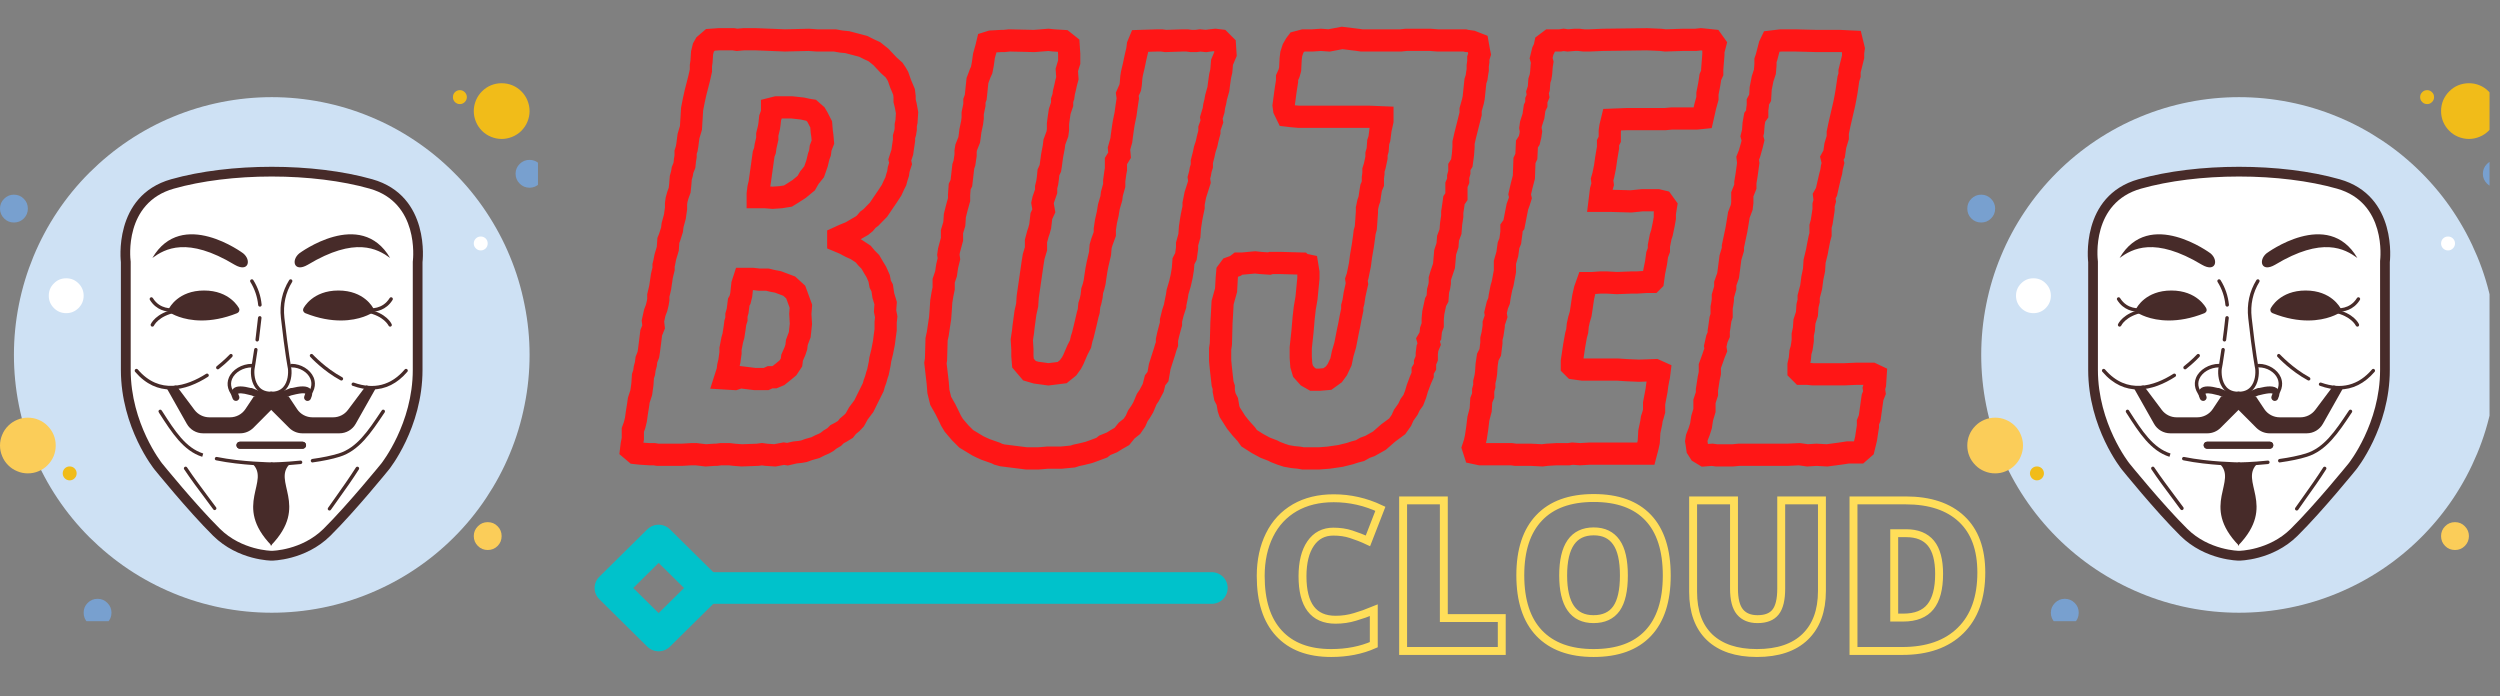 <?xml version="1.0" encoding="UTF-8"?>
<svg xmlns="http://www.w3.org/2000/svg" xmlns:xlink="http://www.w3.org/1999/xlink" width="118.5pt" height="33pt" viewBox="0 0 118.5 33" version="1.2">
<rect x="0" y="0" width="118.5" height="33" fill="#808080" stroke="none"/>
<defs>
<clipPath id="clip1">
  <path d="M 23 0.07 L 95 0.07 L 95 28 L 23 28 Z M 23 0.07 "/>
</clipPath>
<clipPath id="clip2">
  <path d="M 0 4 L 25.5 4 L 25.5 29.445 L 0 29.445 Z M 0 4 "/>
</clipPath>
<clipPath id="clip3">
  <path d="M 22 3.945 L 25.5 3.945 L 25.5 7 L 22 7 Z M 22 3.945 "/>
</clipPath>
<clipPath id="clip4">
  <path d="M 24 7 L 25.5 7 L 25.5 9 L 24 9 Z M 24 7 "/>
</clipPath>
<clipPath id="clip5">
  <path d="M 3 28 L 6 28 L 6 29.445 L 3 29.445 Z M 3 28 "/>
</clipPath>
<clipPath id="clip6">
  <path d="M 57 21 L 97 21 L 97 32.93 L 57 32.93 Z M 57 21 "/>
</clipPath>
<clipPath id="clip7">
  <path d="M 93.25 9 L 95 9 L 95 11 L 93.25 11 Z M 93.25 9 "/>
</clipPath>
<clipPath id="clip8">
  <path d="M 93.25 4 L 118.004 4 L 118.004 29.445 L 93.25 29.445 Z M 93.25 4 "/>
</clipPath>
<clipPath id="clip9">
  <path d="M 115 3.945 L 118.004 3.945 L 118.004 7 L 115 7 Z M 115 3.945 "/>
</clipPath>
<clipPath id="clip10">
  <path d="M 117 7 L 118.004 7 L 118.004 9 L 117 9 Z M 117 7 "/>
</clipPath>
<clipPath id="clip11">
  <path d="M 93.25 19 L 96 19 L 96 23 L 93.25 23 Z M 93.25 19 "/>
</clipPath>
<clipPath id="clip12">
  <path d="M 97 28 L 99 28 L 99 29.445 L 97 29.445 Z M 97 28 "/>
</clipPath>
</defs>
<g id="surface1">
<g clip-path="url(#clip1)" clip-rule="nonzero">
<path style="fill:none;stroke-width:1.2;stroke-linecap:butt;stroke-linejoin:miter;stroke:rgb(100%,8.629%,8.629%);stroke-opacity:1;stroke-miterlimit:4;" d="M 27.15 32.029 L 27.626 31.998 L 27.729 31.998 L 27.978 31.967 L 28.428 31.967 L 28.687 31.998 L 29.101 32.029 L 29.961 31.998 L 30.188 31.967 L 30.415 31.998 L 30.892 32.029 L 31.373 31.936 L 31.565 31.967 L 31.974 31.873 L 32.264 31.842 L 32.46 31.807 L 32.718 31.713 L 33.07 31.615 L 33.329 31.486 L 33.547 31.392 L 33.712 31.299 L 33.868 31.174 L 34.095 31.04 L 34.251 30.884 L 34.447 30.782 L 34.701 30.626 L 34.83 30.461 L 35.053 30.274 L 35.209 30.109 L 35.405 29.757 L 35.694 29.374 L 36.202 28.35 L 36.265 28.127 L 36.336 27.94 L 36.398 27.712 L 36.461 27.525 L 36.554 27.071 L 36.585 26.853 L 36.688 26.429 L 36.781 25.953 L 36.844 25.467 L 36.875 25.249 L 36.875 24.83 L 36.906 24.545 L 36.844 24.229 L 36.875 23.805 L 36.75 23.391 L 36.688 22.977 L 36.585 22.781 L 36.523 22.46 L 36.367 22.108 L 36.233 21.89 L 36.046 21.569 L 35.85 21.373 L 35.663 21.15 L 35.276 20.896 L 34.986 20.767 L 34.634 20.58 L 34.313 20.446 L 34.313 20.259 L 34.603 20.126 L 34.986 19.97 L 35.374 19.742 L 35.592 19.618 L 35.757 19.484 L 35.913 19.297 L 36.078 19.172 L 36.492 18.749 L 36.75 18.366 L 36.969 18.045 L 37.196 17.698 L 37.329 17.408 L 37.423 17.221 L 37.485 16.994 L 37.548 16.798 L 37.579 16.579 L 37.61 16.477 L 37.681 16.259 L 37.641 16.063 L 37.775 15.648 L 37.806 15.421 L 37.868 15.007 L 37.868 14.811 L 37.931 14.592 L 37.962 14.396 L 37.962 14.178 L 38.002 13.986 L 38.033 13.51 L 37.962 13.118 L 37.9 12.868 L 37.9 12.641 L 37.868 12.383 L 37.681 11.937 L 37.548 11.554 L 37.454 11.389 L 37.329 11.202 L 37.04 10.944 L 36.617 10.494 L 36.265 10.213 L 35.975 10.079 L 35.663 9.923 L 35.276 9.821 L 34.799 9.696 L 34.478 9.665 L 34.126 9.603 L 33.164 9.603 L 32.718 9.572 L 31.435 9.603 L 29.867 9.54 L 29.194 9.54 L 28.843 9.572 L 28.647 9.54 L 27.854 9.54 L 27.408 9.572 L 27.118 9.821 L 27.025 9.986 L 26.954 10.275 L 26.922 10.752 L 26.891 10.975 L 26.891 11.233 L 26.798 11.648 L 26.602 12.414 L 26.508 12.837 L 26.415 13.314 L 26.352 14.334 L 26.219 14.779 L 26.156 15.265 L 26.125 15.452 L 26.063 15.648 L 26.063 15.875 L 26.031 16.063 L 26 16.352 L 25.898 16.61 L 25.867 16.798 L 25.804 17.025 L 25.773 17.408 L 25.742 17.698 L 25.639 17.983 L 25.577 18.21 L 25.546 18.428 L 25.546 18.687 L 25.483 19.132 L 25.359 19.586 L 25.327 19.845 L 25.194 20.259 L 25.131 20.415 L 25.1 20.865 L 24.967 21.311 L 24.904 21.631 L 24.873 21.756 L 24.873 21.952 L 24.78 22.335 L 24.748 22.562 L 24.686 22.977 L 24.588 23.391 L 24.588 23.618 L 24.557 23.805 L 24.494 24.064 L 24.396 24.322 L 24.298 24.768 L 24.334 25.084 L 24.205 25.405 L 24.142 25.922 L 24.08 26.398 L 24.049 26.594 L 23.946 26.853 L 23.915 27.102 L 23.853 27.329 L 23.822 27.557 L 23.759 27.744 L 23.728 28.194 L 23.666 28.639 L 23.532 29.053 L 23.501 29.281 L 23.439 29.664 L 23.376 30.109 L 23.305 30.399 L 23.211 30.657 L 23.211 31.134 L 23.149 31.455 L 23.118 31.713 L 23.345 31.905 L 23.626 31.936 L 24.111 31.967 L 24.365 31.967 L 24.557 31.998 L 25.867 31.998 L 26.383 31.967 L 26.633 31.967 Z M 30.767 18.107 L 30.384 18.076 L 29.961 18.076 L 29.961 17.889 L 30.001 17.568 L 30.063 17.314 L 30.282 15.742 L 30.353 15.555 L 30.384 15.327 L 30.478 14.913 L 30.478 14.686 L 30.571 14.303 L 30.602 14.08 L 30.633 13.79 L 30.736 13.51 L 30.736 13.283 L 30.985 13.22 L 31.787 13.22 L 32.366 13.283 L 32.647 13.345 L 32.843 13.376 L 33.102 13.603 L 33.195 13.759 L 33.391 14.142 L 33.422 14.53 L 33.454 14.748 L 33.485 15.1 L 33.36 15.421 L 33.329 15.679 L 33.257 15.875 L 33.164 16.259 L 33.008 16.704 L 32.75 17.025 L 32.585 17.314 L 32.202 17.631 L 31.85 17.858 L 31.596 18.014 L 31.213 18.076 Z M 28.718 27.904 L 28.201 27.873 L 28.335 27.454 L 28.366 27.205 L 28.428 26.946 L 28.491 26.492 L 28.491 26.273 L 28.584 25.788 L 28.647 25.57 L 28.718 25.115 L 28.749 24.866 L 28.811 24.67 L 28.811 24.447 L 28.874 24.229 L 28.936 23.743 L 29.007 23.618 L 29.07 23.36 L 29.132 22.781 L 29.226 22.491 L 29.68 22.491 L 30.032 22.531 L 30.478 22.531 L 30.736 22.594 L 31.057 22.656 L 31.663 22.883 L 32.015 23.204 L 32.295 23.97 L 32.264 24.385 L 32.295 24.928 L 32.233 25.507 L 32.077 25.922 L 32.046 26.18 L 31.974 26.398 L 31.819 26.75 L 31.787 27.009 L 31.596 27.298 L 31.373 27.485 L 31.088 27.712 L 30.861 27.806 L 30.633 27.806 L 30.415 27.904 L 29.805 27.904 L 29.007 27.806 Z M 44.493 32.194 L 45.135 32.194 L 45.611 32.154 L 46.346 32.154 L 46.988 32.092 L 47.18 32.029 L 47.469 31.967 L 47.852 31.873 L 48.039 31.807 L 48.556 31.615 L 48.721 31.486 L 49.104 31.33 L 49.354 31.174 L 49.643 31.009 L 49.902 30.688 L 50.187 30.461 L 50.378 30.181 L 50.507 29.891 L 50.663 29.664 L 50.797 29.437 L 50.984 28.991 L 51.118 28.795 L 51.336 28.381 L 51.439 27.971 L 51.594 27.775 L 51.688 27.236 L 51.822 26.813 L 51.946 26.429 L 52.009 26.211 L 52.08 26.015 L 52.08 25.788 L 52.142 25.507 L 52.236 25.146 L 52.298 24.928 L 52.298 24.737 L 52.401 24.322 L 52.526 23.939 L 52.526 23.877 L 52.619 23.422 L 52.65 23.204 L 52.784 22.75 L 52.878 22.335 L 52.94 21.952 L 52.971 21.538 L 53.105 21.279 L 53.167 20.829 L 53.167 20.611 L 53.292 20.157 L 53.323 19.711 L 53.39 19.266 L 53.425 19.07 L 53.519 18.624 L 53.519 18.428 L 53.613 17.951 L 53.835 17.252 L 53.804 17.025 L 53.867 16.798 L 53.898 16.61 L 53.965 16.383 L 53.965 16.156 L 54.063 15.773 L 54.125 15.483 L 54.218 15.203 L 54.281 14.913 L 54.374 14.561 L 54.374 14.365 L 54.508 13.986 L 54.477 13.79 L 54.602 13.376 L 54.633 13.149 L 54.695 12.899 L 54.735 12.672 L 54.86 12.227 L 54.891 11.968 L 54.954 11.523 L 55.016 11.264 L 55.056 10.783 L 55.243 10.338 L 55.212 9.861 L 54.954 9.603 L 54.695 9.572 L 54.415 9.603 L 54.187 9.634 L 53.867 9.603 L 53.644 9.634 L 53.39 9.634 L 53.167 9.603 L 52.94 9.603 L 52.009 9.634 L 51.79 9.603 L 51.563 9.603 L 50.601 9.634 L 50.507 9.861 L 50.476 10.111 L 50.378 10.529 L 50.285 10.975 L 50.187 11.389 L 50.155 11.585 L 50.124 11.968 L 50.093 12.155 L 49.933 12.516 L 49.964 12.735 L 49.902 13.149 L 49.839 13.603 L 49.746 14.049 L 49.706 14.303 L 49.643 14.748 L 49.612 15.007 L 49.487 15.452 L 49.518 15.804 L 49.322 16.125 L 49.322 16.579 L 49.291 16.735 L 49.229 17.19 L 49.229 17.439 L 49.104 17.889 L 49.073 18.139 L 48.939 18.593 L 48.877 18.976 L 48.783 19.39 L 48.721 19.805 L 48.721 20.063 L 48.556 20.518 L 48.494 20.736 L 48.463 21.119 L 48.329 21.694 L 48.267 22.014 L 48.204 22.429 L 48.173 22.656 L 48.111 22.914 L 48.039 23.133 L 48.008 23.422 L 47.946 23.712 L 47.883 23.908 L 47.852 24.229 L 47.79 24.447 L 47.687 24.897 L 47.531 25.538 L 47.469 25.726 L 47.407 26.015 L 47.242 26.336 L 47.019 26.853 L 46.921 27.04 L 46.734 27.298 L 46.413 27.557 L 45.674 27.65 L 45.001 27.557 L 44.649 27.454 L 44.297 27.04 L 44.266 26.657 L 44.266 26.305 L 44.235 25.788 L 44.266 25.57 L 44.297 25.374 L 44.328 25.084 L 44.431 24.322 L 44.524 23.908 L 44.555 23.453 L 44.649 22.812 L 44.814 21.663 L 44.876 21.279 L 45.001 20.865 L 45.001 20.446 L 45.103 20.063 L 45.166 19.876 L 45.228 19.649 L 45.259 19.39 L 45.291 19.101 L 45.424 18.811 L 45.353 18.397 L 45.393 18.21 L 45.549 17.76 L 45.549 17.537 L 45.611 17.283 L 45.643 17.056 L 45.674 16.735 L 45.776 16.517 L 45.807 16.321 L 45.87 15.844 L 45.963 15.359 L 45.994 15.1 L 46.159 14.655 L 46.19 14.428 L 46.19 14.111 L 46.222 13.857 L 46.284 13.438 L 46.413 13.055 L 46.413 12.837 L 46.48 12.641 L 46.511 12.414 L 46.574 12.155 L 46.636 11.875 L 46.698 11.648 L 46.667 11.202 L 46.734 10.975 L 46.796 10.783 L 46.796 10.338 L 46.765 9.861 L 46.48 9.634 L 45.963 9.603 L 45.674 9.572 L 44.907 9.634 L 43.562 9.603 L 43.277 9.634 L 43.117 9.634 L 42.573 9.665 L 42.377 9.727 L 42.315 9.986 L 42.19 10.431 L 42.127 10.881 L 42.065 11.202 L 41.994 11.358 L 41.838 11.772 L 41.744 12.672 L 41.673 12.868 L 41.673 13.087 L 41.58 13.541 L 41.58 13.79 L 41.548 14.049 L 41.455 14.494 L 41.424 14.748 L 41.392 14.975 L 41.228 15.39 L 41.196 15.586 L 41.196 15.804 L 41.134 16.227 L 41.072 16.414 L 40.969 17.314 L 40.876 17.506 L 40.844 17.951 L 40.844 18.21 L 40.72 18.655 L 40.617 19.07 L 40.586 19.524 L 40.461 19.938 L 40.461 20.353 L 40.399 20.58 L 40.296 20.963 L 40.265 21.186 L 40.296 21.404 L 40.203 21.787 L 40.172 21.983 L 40.141 22.21 L 40.011 22.594 L 40.011 23.008 L 39.945 23.329 L 39.882 23.712 L 39.851 24.197 L 39.82 24.607 L 39.691 25.467 L 39.628 25.757 L 39.597 26.853 L 39.566 27.04 L 39.691 28.127 L 39.726 28.577 L 39.851 29.085 L 40.109 29.539 L 40.359 30.047 L 40.399 30.14 L 40.555 30.399 L 40.72 30.595 L 40.907 30.813 L 41.228 31.134 L 41.869 31.522 L 42.065 31.615 L 42.283 31.713 L 42.831 31.905 L 42.956 31.967 L 43.179 32.029 Z M 59.435 32.194 L 60.295 32.194 L 60.812 32.154 L 61.454 32.061 L 61.961 31.936 L 62.251 31.842 L 62.509 31.775 L 62.794 31.615 L 63.053 31.522 L 63.561 31.236 L 64.046 30.813 L 64.523 30.461 L 64.75 30.14 L 64.875 29.86 L 65.102 29.539 L 65.227 29.281 L 65.392 29.053 L 65.517 28.733 L 65.61 28.412 L 65.775 27.971 L 65.9 27.681 L 65.9 27.454 L 66.029 27.236 L 66.029 27.009 L 66.122 26.781 L 66.122 26.532 L 66.158 26.242 L 66.252 26.015 L 66.189 25.788 L 66.318 25.57 L 66.35 25.249 L 66.443 24.99 L 66.443 24.67 L 66.474 24.322 L 66.599 23.743 L 66.702 23.556 L 66.733 23.133 L 66.795 22.914 L 66.826 22.718 L 66.826 22.491 L 66.889 22.273 L 67.053 21.787 L 67.116 21.057 L 67.241 20.674 L 67.272 20.29 L 67.405 19.938 L 67.437 19.524 L 67.499 19.101 L 67.499 18.883 L 67.53 18.687 L 67.593 18.241 L 67.726 18.045 L 67.726 17.408 L 67.82 17.19 L 67.82 16.962 L 67.882 16.735 L 67.882 16.446 L 68.016 16.227 L 68.078 15.773 L 68.109 15.359 L 68.109 15.131 L 68.203 14.717 L 68.492 13.572 L 68.492 13.345 L 68.617 12.899 L 68.657 12.703 L 68.751 11.803 L 68.813 11.616 L 68.844 11.389 L 68.876 11.202 L 68.876 10.975 L 68.907 10.752 L 68.907 10.561 L 68.978 10.338 L 68.938 10.142 L 68.876 9.79 L 68.555 9.665 L 68.337 9.634 L 68.296 9.634 L 68.172 9.603 L 66.702 9.603 L 66.318 9.572 L 65.009 9.572 L 64.719 9.603 L 62.603 9.603 L 62.385 9.572 L 61.547 9.469 L 60.843 9.603 L 60.398 9.572 L 59.943 9.603 L 59.467 9.603 L 59.115 9.696 L 59.021 9.821 L 58.892 10.048 L 58.798 10.338 L 58.767 10.592 L 58.736 11.171 L 58.674 11.389 L 58.571 11.616 L 58.571 11.803 L 58.509 12.196 L 58.478 12.414 L 58.384 13.118 L 58.415 13.345 L 58.571 13.666 L 58.829 13.697 L 59.181 13.728 L 62.955 13.728 L 63.726 13.759 L 63.726 13.955 L 63.623 14.428 L 63.561 14.913 L 63.498 15.1 L 63.467 15.523 L 63.405 15.742 L 63.405 15.938 L 63.311 16.383 L 63.24 16.61 L 63.24 16.798 L 63.209 17.025 L 63.209 17.346 L 63.115 17.568 L 63.053 17.951 L 63.022 18.179 L 62.955 18.366 L 62.888 18.687 L 62.888 18.883 L 62.857 19.328 L 62.826 19.742 L 62.763 19.97 L 62.732 20.228 L 62.67 20.674 L 62.572 21.248 L 62.509 21.725 L 62.385 22.335 L 62.318 22.531 L 62.349 22.75 L 62.22 23.329 L 62.157 23.743 L 62.095 23.97 L 62.095 24.157 L 62.001 24.607 L 61.93 24.99 L 61.868 25.28 L 61.712 26.077 L 61.578 26.532 L 61.485 26.977 L 61.289 27.392 L 61.102 27.65 L 60.75 27.904 L 60.335 27.94 L 59.983 27.94 L 59.694 27.775 L 59.435 27.485 L 59.342 27.173 L 59.311 26.75 L 59.311 26.211 L 59.404 25.342 L 59.467 24.607 L 59.529 24.064 L 59.622 23.525 L 59.725 22.46 L 59.725 22.139 L 59.663 21.756 L 59.373 21.694 L 59.342 21.663 L 58.188 21.631 L 57.711 21.631 L 57.609 21.663 L 57.132 21.631 L 56.843 21.6 L 56.17 21.663 L 55.947 21.663 L 55.787 21.787 L 55.502 21.89 L 55.341 22.108 L 55.31 22.46 L 55.274 23.102 L 55.087 23.774 L 55.056 24.353 L 55.025 24.866 L 54.994 26.015 L 54.954 26.273 L 54.954 26.915 L 54.994 27.329 L 55.087 28.158 L 55.15 28.35 L 55.15 28.546 L 55.212 28.866 L 55.341 29.116 L 55.408 29.508 L 55.47 29.695 L 55.818 30.243 L 56.076 30.564 L 56.366 30.884 L 56.522 31.103 L 56.976 31.392 L 57.39 31.615 L 57.805 31.775 L 57.93 31.842 L 58.25 31.967 L 58.54 32.061 L 58.892 32.123 L 59.213 32.154 Z M 72.364 32.029 L 72.622 31.998 L 73.13 31.967 L 73.803 31.967 L 73.994 31.936 L 74.409 31.967 L 74.926 31.936 L 77.964 31.936 L 78.057 31.584 L 78.12 31.299 L 78.151 30.751 L 78.253 30.274 L 78.285 30.047 L 78.347 29.86 L 78.409 29.633 L 78.409 29.218 L 78.543 28.514 L 78.574 28.256 L 78.637 27.904 L 78.668 27.775 L 78.699 27.525 L 78.472 27.423 L 77.581 27.454 L 76.877 27.423 L 76.427 27.392 L 74.542 27.392 L 74.088 27.329 L 73.963 27.205 L 73.963 26.946 L 74.088 26.109 L 74.19 25.538 L 74.253 25.311 L 74.284 24.99 L 74.346 24.705 L 74.44 24.385 L 74.574 23.485 L 74.667 23.07 L 74.792 22.718 L 75.082 22.718 L 75.505 22.687 L 75.857 22.687 L 76.396 22.718 L 77.198 22.687 L 77.483 22.687 L 77.964 22.656 L 78.285 22.656 L 78.347 22.594 L 78.409 22.139 L 78.512 21.631 L 78.574 21.186 L 78.668 20.932 L 78.668 20.705 L 78.761 20.228 L 78.833 20.001 L 78.926 19.555 L 78.989 19.203 L 78.989 18.945 L 79.051 18.562 L 78.864 18.303 L 78.605 18.241 L 77.768 18.241 L 77.166 18.303 L 76.044 18.272 L 75.465 18.272 L 75.536 17.698 L 75.629 17.377 L 75.598 17.118 L 75.661 16.9 L 75.754 16.446 L 75.817 16 L 75.919 15.39 L 75.919 15.131 L 76.013 14.944 L 76.013 14.494 L 76.044 14.272 L 76.137 13.888 L 76.913 13.857 L 78.989 13.857 L 79.372 13.822 L 80.717 13.822 L 81.033 13.79 L 81.127 13.376 L 81.167 13.189 L 81.292 12.735 L 81.292 12.476 L 81.385 12 L 81.417 11.803 L 81.448 11.585 L 81.55 11.358 L 81.55 11.171 L 81.613 10.369 L 81.613 10.182 L 81.706 9.821 L 81.55 9.603 L 81.261 9.572 L 80.94 9.54 L 80.65 9.572 L 79.951 9.572 L 79.02 9.603 L 78.761 9.572 L 78.026 9.54 L 75.629 9.572 L 74.926 9.603 L 74.605 9.603 L 74.346 9.572 L 74.119 9.572 L 73.741 9.603 L 73.518 9.572 L 73.326 9.603 L 72.778 9.603 L 72.529 9.79 L 72.489 9.986 L 72.395 10.182 L 72.302 10.561 L 72.364 10.783 L 72.333 10.975 L 72.302 11.389 L 72.27 11.585 L 72.208 11.772 L 72.177 12.196 L 72.106 12.414 L 72.137 12.61 L 72.043 12.837 L 72.043 13.055 L 71.95 13.251 L 71.887 13.697 L 71.754 14.111 L 71.722 14.334 L 71.754 14.53 L 71.722 14.748 L 71.66 15.007 L 71.535 15.203 L 71.504 15.875 L 71.402 16.094 L 71.37 16.994 L 71.246 17.47 L 71.143 17.92 L 71.183 18.107 L 71.112 18.335 L 71.018 18.593 L 70.831 19.555 L 70.698 19.742 L 70.698 19.97 L 70.667 20.197 L 70.635 20.446 L 70.542 20.674 L 70.475 21.15 L 70.346 21.6 L 70.346 22.077 L 70.221 22.75 L 70.154 22.977 L 70.061 23.453 L 70.029 23.681 L 69.936 23.908 L 69.838 24.322 L 69.869 24.514 L 69.74 24.897 L 69.74 25.053 L 69.678 25.467 L 69.615 25.726 L 69.615 25.953 L 69.553 26.461 L 69.419 26.719 L 69.357 27.133 L 69.326 27.588 L 69.294 27.806 L 69.232 28.064 L 69.232 28.287 L 69.17 28.514 L 69.17 28.795 L 69.067 29.053 L 69.036 29.57 L 68.911 30.047 L 68.849 30.564 L 68.778 31.04 L 68.715 31.33 L 68.622 31.615 L 68.715 31.905 L 69.005 31.967 L 70.698 31.967 L 70.925 31.998 L 71.754 31.998 Z M 81.131 32.029 L 81.546 31.998 L 81.773 32.029 L 82.668 32.029 L 82.989 31.998 L 85.613 31.998 L 86.255 31.967 L 86.7 32.029 L 87.177 31.998 L 87.756 32.029 L 88.46 31.936 L 88.874 31.873 L 89.48 31.873 L 89.739 31.646 L 89.863 31.134 L 89.935 30.657 L 89.966 30.461 L 89.966 30.243 L 90.059 30.016 L 90.215 28.898 L 90.318 28.639 L 90.287 28.412 L 90.349 28.194 L 90.38 27.712 L 90.184 27.619 L 89.355 27.619 L 88.656 27.65 L 86.99 27.65 L 86.7 27.619 L 86.38 27.619 L 86.215 27.454 L 86.215 27.133 L 86.286 26.813 L 86.317 26.461 L 86.38 26.242 L 86.411 26.046 L 86.442 25.819 L 86.442 25.507 L 86.504 25.218 L 86.535 24.799 L 86.669 24.385 L 86.7 23.939 L 86.763 23.681 L 86.763 23.453 L 86.896 22.946 L 86.927 22.718 L 86.959 22.46 L 87.052 22.014 L 87.083 21.538 L 87.208 21.025 L 87.248 20.798 L 87.342 20.322 L 87.404 20.094 L 87.404 19.649 L 87.467 19.422 L 87.569 18.749 L 87.569 18.491 L 87.631 18.272 L 87.6 18.014 L 87.725 17.791 L 87.818 17.377 L 87.921 16.931 L 87.983 16.704 L 88.015 16.477 L 88.077 16.227 L 88.015 15.969 L 88.139 15.742 L 88.202 15.296 L 88.335 14.851 L 88.335 14.592 L 88.429 14.142 L 88.687 13.024 L 88.75 12.703 L 88.812 12.351 L 88.91 11.679 L 88.972 11.483 L 88.972 11.264 L 89.164 10.494 L 89.164 10.275 L 89.195 10.048 L 89.102 9.665 L 88.46 9.634 L 87.208 9.634 L 86.028 9.603 L 85.261 9.603 L 84.749 9.665 L 84.655 9.861 L 84.491 10.494 L 84.428 10.685 L 84.428 10.912 L 84.397 11.296 L 84.272 11.679 L 84.17 12.196 L 84.139 12.703 L 84.014 12.931 L 84.014 13.118 L 83.983 13.345 L 83.983 13.572 L 83.849 13.759 L 83.787 14.111 L 83.755 14.53 L 83.693 14.779 L 83.755 15.007 L 83.693 15.265 L 83.568 15.711 L 83.466 15.969 L 83.497 16.227 L 83.404 16.9 L 83.341 17.283 L 83.341 17.506 L 83.176 17.92 L 83.176 18.366 L 83.145 18.624 L 82.989 19.038 L 82.927 19.422 L 82.856 19.845 L 82.668 20.736 L 82.668 20.896 L 82.535 21.342 L 82.41 22.304 L 82.254 22.75 L 82.254 22.977 L 82.125 23.422 L 82.125 23.618 L 82.094 23.845 L 82.058 24.033 L 82.058 24.478 L 81.996 24.67 L 81.933 25.115 L 81.902 25.311 L 81.902 25.507 L 81.804 25.726 L 81.711 26.14 L 81.742 26.336 L 81.648 26.563 L 81.586 26.75 L 81.421 27.205 L 81.421 27.588 L 81.359 27.873 L 81.296 28.287 L 81.265 28.479 L 81.265 28.702 L 81.131 29.116 L 81.131 29.601 L 81.007 30.016 L 80.976 30.212 L 80.944 30.43 L 80.842 30.751 L 80.717 31.072 L 80.686 31.268 L 80.717 31.455 L 80.748 31.677 L 80.873 31.873 Z M 81.131 32.029 " transform="matrix(0.877,0,0,0.877,9.64,-6.506)"/>
</g>
<path style=" stroke:none;fill-rule:nonzero;fill:rgb(47.06%,62.749%,81.18%);fill-opacity:1;" d="M 1.32 9.887 C 1.32 10.07 1.258 10.227 1.129 10.355 C 1 10.484 0.844 10.547 0.66 10.547 C 0.477 10.547 0.324 10.484 0.195 10.355 C 0.066 10.227 0 10.07 0 9.887 C 0 9.707 0.066 9.551 0.195 9.422 C 0.324 9.293 0.477 9.227 0.66 9.227 C 0.844 9.227 1 9.293 1.129 9.422 C 1.258 9.551 1.32 9.707 1.32 9.887 Z M 1.32 9.887 "/>
<path style=" stroke:none;fill-rule:nonzero;fill:rgb(94.51%,73.729%,9.799%);fill-opacity:1;" d="M 22.129 4.605 C 22.129 4.695 22.094 4.773 22.031 4.836 C 21.965 4.902 21.887 4.934 21.797 4.934 C 21.707 4.934 21.629 4.902 21.562 4.836 C 21.5 4.773 21.469 4.695 21.469 4.605 C 21.469 4.512 21.5 4.434 21.562 4.371 C 21.629 4.305 21.707 4.273 21.797 4.273 C 21.887 4.273 21.965 4.305 22.031 4.371 C 22.094 4.434 22.129 4.512 22.129 4.605 Z M 22.129 4.605 "/>
<g clip-path="url(#clip2)" clip-rule="nonzero">
<path style=" stroke:none;fill-rule:nonzero;fill:rgb(80.779%,88.239%,95.689%);fill-opacity:1;" d="M 25.102 16.824 C 25.102 17.625 25.023 18.422 24.863 19.207 C 24.707 19.996 24.477 20.758 24.168 21.5 C 23.863 22.242 23.484 22.945 23.039 23.613 C 22.594 24.281 22.09 24.898 21.52 25.465 C 20.953 26.031 20.336 26.539 19.668 26.984 C 19.004 27.43 18.297 27.805 17.555 28.113 C 16.816 28.422 16.051 28.652 15.266 28.809 C 14.477 28.965 13.684 29.043 12.879 29.043 C 12.078 29.043 11.285 28.965 10.496 28.809 C 9.711 28.652 8.945 28.422 8.203 28.113 C 7.461 27.805 6.758 27.43 6.09 26.984 C 5.426 26.539 4.809 26.031 4.238 25.465 C 3.672 24.898 3.164 24.281 2.719 23.613 C 2.273 22.945 1.898 22.242 1.59 21.5 C 1.285 20.758 1.051 19.996 0.895 19.207 C 0.738 18.422 0.66 17.625 0.66 16.824 C 0.66 16.02 0.738 15.227 0.895 14.441 C 1.051 13.652 1.285 12.887 1.59 12.148 C 1.898 11.406 2.273 10.703 2.719 10.035 C 3.164 9.367 3.672 8.75 4.238 8.184 C 4.809 7.617 5.426 7.109 6.09 6.664 C 6.758 6.219 7.461 5.84 8.203 5.535 C 8.945 5.227 9.711 4.996 10.496 4.84 C 11.285 4.684 12.078 4.605 12.879 4.605 C 13.684 4.605 14.477 4.684 15.266 4.84 C 16.051 4.996 16.816 5.227 17.555 5.535 C 18.297 5.84 19.004 6.219 19.668 6.664 C 20.336 7.109 20.953 7.617 21.52 8.184 C 22.09 8.75 22.594 9.367 23.039 10.035 C 23.484 10.703 23.863 11.406 24.168 12.148 C 24.477 12.887 24.707 13.652 24.863 14.441 C 25.023 15.227 25.102 16.02 25.102 16.824 Z M 25.102 16.824 "/>
</g>
<g clip-path="url(#clip3)" clip-rule="nonzero">
<path style=" stroke:none;fill-rule:nonzero;fill:rgb(94.51%,73.729%,9.799%);fill-opacity:1;" d="M 25.102 5.266 C 25.102 5.441 25.066 5.609 25 5.77 C 24.934 5.934 24.836 6.074 24.715 6.199 C 24.59 6.324 24.445 6.418 24.285 6.484 C 24.121 6.551 23.953 6.586 23.777 6.586 C 23.605 6.586 23.434 6.551 23.273 6.484 C 23.113 6.418 22.969 6.324 22.844 6.199 C 22.723 6.074 22.625 5.934 22.559 5.77 C 22.492 5.609 22.457 5.441 22.457 5.266 C 22.457 5.09 22.492 4.922 22.559 4.758 C 22.625 4.598 22.723 4.453 22.844 4.332 C 22.969 4.207 23.113 4.109 23.273 4.043 C 23.434 3.977 23.605 3.945 23.777 3.945 C 23.953 3.945 24.121 3.977 24.285 4.043 C 24.445 4.109 24.59 4.207 24.715 4.332 C 24.836 4.453 24.934 4.598 25 4.758 C 25.066 4.922 25.102 5.09 25.102 5.266 Z M 25.102 5.266 "/>
</g>
<g clip-path="url(#clip4)" clip-rule="nonzero">
<path style=" stroke:none;fill-rule:nonzero;fill:rgb(47.06%,62.749%,81.18%);fill-opacity:1;" d="M 25.762 8.238 C 25.762 8.418 25.695 8.574 25.566 8.703 C 25.438 8.832 25.281 8.898 25.102 8.898 C 24.918 8.898 24.762 8.832 24.633 8.703 C 24.504 8.574 24.438 8.418 24.438 8.238 C 24.438 8.055 24.504 7.898 24.633 7.77 C 24.762 7.641 24.918 7.578 25.102 7.578 C 25.281 7.578 25.438 7.641 25.566 7.77 C 25.695 7.898 25.762 8.055 25.762 8.238 Z M 25.762 8.238 "/>
</g>
<path style=" stroke:none;fill-rule:nonzero;fill:rgb(98.43%,80.389%,34.9%);fill-opacity:1;" d="M 23.777 25.41 C 23.777 25.594 23.715 25.75 23.586 25.879 C 23.457 26.008 23.301 26.07 23.117 26.07 C 22.938 26.07 22.781 26.008 22.652 25.879 C 22.523 25.75 22.457 25.594 22.457 25.41 C 22.457 25.227 22.523 25.074 22.652 24.945 C 22.781 24.812 22.938 24.75 23.117 24.75 C 23.301 24.75 23.457 24.812 23.586 24.945 C 23.715 25.074 23.777 25.227 23.777 25.41 Z M 23.777 25.41 "/>
<path style=" stroke:none;fill-rule:nonzero;fill:rgb(98.43%,80.389%,34.9%);fill-opacity:1;" d="M 2.641 21.117 C 2.641 21.293 2.609 21.461 2.543 21.621 C 2.473 21.785 2.379 21.926 2.254 22.051 C 2.133 22.176 1.988 22.27 1.828 22.336 C 1.664 22.406 1.496 22.438 1.32 22.438 C 1.145 22.438 0.977 22.406 0.816 22.336 C 0.652 22.27 0.512 22.176 0.387 22.051 C 0.262 21.926 0.168 21.785 0.102 21.621 C 0.035 21.461 0 21.293 0 21.117 C 0 20.941 0.035 20.773 0.102 20.613 C 0.168 20.449 0.262 20.309 0.387 20.184 C 0.512 20.059 0.652 19.965 0.816 19.898 C 0.977 19.828 1.145 19.797 1.32 19.797 C 1.496 19.797 1.664 19.828 1.828 19.898 C 1.988 19.965 2.133 20.059 2.254 20.184 C 2.379 20.309 2.473 20.449 2.543 20.613 C 2.609 20.773 2.641 20.941 2.641 21.117 Z M 2.641 21.117 "/>
<g clip-path="url(#clip5)" clip-rule="nonzero">
<path style=" stroke:none;fill-rule:nonzero;fill:rgb(47.06%,62.749%,81.18%);fill-opacity:1;" d="M 5.285 29.043 C 5.285 29.227 5.219 29.383 5.09 29.512 C 4.961 29.641 4.805 29.703 4.625 29.703 C 4.441 29.703 4.285 29.641 4.156 29.512 C 4.027 29.383 3.965 29.227 3.965 29.043 C 3.965 28.859 4.027 28.707 4.156 28.578 C 4.285 28.449 4.441 28.383 4.625 28.383 C 4.805 28.383 4.961 28.449 5.09 28.578 C 5.219 28.707 5.285 28.859 5.285 29.043 Z M 5.285 29.043 "/>
</g>
<path style=" stroke:none;fill-rule:nonzero;fill:rgb(100%,100%,100%);fill-opacity:1;" d="M 3.965 14.016 C 3.965 14.246 3.883 14.438 3.723 14.602 C 3.559 14.762 3.367 14.844 3.137 14.844 C 2.91 14.844 2.715 14.762 2.555 14.602 C 2.391 14.438 2.312 14.246 2.312 14.016 C 2.312 13.789 2.391 13.594 2.555 13.434 C 2.715 13.27 2.91 13.191 3.137 13.191 C 3.367 13.191 3.559 13.27 3.723 13.434 C 3.883 13.594 3.965 13.789 3.965 14.016 Z M 3.965 14.016 "/>
<path style=" stroke:none;fill-rule:nonzero;fill:rgb(94.51%,73.729%,9.799%);fill-opacity:1;" d="M 3.633 22.438 C 3.633 22.527 3.602 22.605 3.535 22.672 C 3.473 22.734 3.395 22.77 3.301 22.77 C 3.211 22.77 3.133 22.734 3.07 22.672 C 3.004 22.605 2.973 22.527 2.973 22.438 C 2.973 22.348 3.004 22.27 3.07 22.203 C 3.133 22.141 3.211 22.109 3.301 22.109 C 3.395 22.109 3.473 22.141 3.535 22.203 C 3.602 22.27 3.633 22.348 3.633 22.438 Z M 3.633 22.438 "/>
<path style=" stroke:none;fill-rule:nonzero;fill:rgb(100%,100%,100%);fill-opacity:1;" d="M 23.117 11.539 C 23.117 11.629 23.086 11.707 23.023 11.773 C 22.957 11.836 22.879 11.871 22.789 11.871 C 22.695 11.871 22.617 11.836 22.555 11.773 C 22.488 11.707 22.457 11.629 22.457 11.539 C 22.457 11.449 22.488 11.371 22.555 11.305 C 22.617 11.242 22.695 11.211 22.789 11.211 C 22.879 11.211 22.957 11.242 23.023 11.305 C 23.086 11.371 23.117 11.449 23.117 11.539 Z M 23.117 11.539 "/>
<path style=" stroke:none;fill-rule:nonzero;fill:rgb(100%,100%,100%);fill-opacity:1;" d="M 12.879 26.344 C 12.848 26.34 11.363 26.316 10.262 25.23 C 9.094 24.074 7.516 22.125 7.5 22.105 C 7.484 22.086 5.965 20.168 5.965 17.535 L 5.965 12.426 C 5.945 12.277 5.625 9.441 8.176 8.719 C 9.504 8.344 11.172 8.137 12.879 8.137 C 14.59 8.137 16.258 8.344 17.582 8.719 C 20.141 9.441 19.812 12.277 19.801 12.398 L 19.797 17.535 C 19.797 20.168 18.273 22.086 18.262 22.105 C 18.246 22.125 16.664 24.074 15.496 25.23 C 14.398 26.316 12.91 26.34 12.879 26.344 Z M 12.879 26.344 "/>
<path style=" stroke:none;fill-rule:nonzero;fill:rgb(27.84%,16.859%,16.08%);fill-opacity:1;" d="M 12.879 8.367 C 14.566 8.367 16.215 8.57 17.52 8.941 C 19.875 9.605 19.582 12.258 19.57 12.367 L 19.566 12.398 L 19.566 17.535 C 19.566 20.078 18.094 21.941 18.082 21.961 C 18.066 21.98 16.492 23.918 15.336 25.066 C 14.301 26.09 12.895 26.109 12.883 26.109 C 12.867 26.109 11.461 26.09 10.426 25.066 C 9.266 23.918 7.695 21.98 7.68 21.961 C 7.664 21.941 6.195 20.078 6.195 17.535 L 6.195 12.398 L 6.191 12.367 C 6.176 12.254 5.871 9.609 8.242 8.941 C 9.547 8.57 11.191 8.367 12.879 8.367 M 12.879 7.906 C 11.191 7.906 9.504 8.102 8.113 8.496 C 5.336 9.281 5.73 12.426 5.73 12.426 C 5.73 12.426 5.73 14.785 5.73 17.535 C 5.73 20.285 7.32 22.25 7.32 22.25 C 7.32 22.25 8.91 24.215 10.102 25.395 C 11.293 26.574 12.879 26.574 12.879 26.574 C 12.879 26.574 14.469 26.574 15.66 25.395 C 16.852 24.215 18.441 22.25 18.441 22.25 C 18.441 22.25 20.027 20.285 20.027 17.535 C 20.027 14.785 20.027 12.426 20.027 12.426 C 20.027 12.426 20.426 9.281 17.645 8.496 C 16.254 8.102 14.566 7.906 12.879 7.906 Z M 12.879 7.906 "/>
<path style=" stroke:none;fill-rule:nonzero;fill:rgb(27.84%,16.859%,16.08%);fill-opacity:1;" d="M 12.836 18.734 C 12.559 18.734 12.336 18.645 12.172 18.465 C 11.914 18.184 11.867 17.75 11.902 17.461 C 11.902 17.453 11.961 17.176 12.047 16.562 C 12.051 16.52 12.094 16.488 12.137 16.492 C 12.184 16.5 12.215 16.543 12.207 16.586 C 12.121 17.203 12.066 17.477 12.066 17.488 C 12.039 17.684 12.059 18.098 12.293 18.352 C 12.43 18.504 12.629 18.574 12.879 18.566 C 12.918 18.562 12.961 18.602 12.961 18.648 C 12.965 18.691 12.93 18.73 12.883 18.734 C 12.867 18.734 12.852 18.734 12.836 18.734 Z M 12.836 18.734 "/>
<path style=" stroke:none;fill-rule:nonzero;fill:rgb(27.84%,16.859%,16.08%);fill-opacity:1;" d="M 12.191 16.188 C 12.188 16.188 12.184 16.188 12.18 16.188 C 12.133 16.18 12.102 16.141 12.109 16.094 C 12.145 15.801 12.188 15.457 12.23 15.059 C 12.238 15.012 12.277 14.98 12.324 14.984 C 12.367 14.988 12.402 15.031 12.395 15.074 C 12.352 15.477 12.309 15.82 12.273 16.113 C 12.266 16.156 12.23 16.188 12.191 16.188 Z M 12.191 16.188 "/>
<path style=" stroke:none;fill-rule:nonzero;fill:rgb(27.84%,16.859%,16.08%);fill-opacity:1;" d="M 12.32 14.535 C 12.277 14.535 12.242 14.504 12.238 14.461 C 12.199 14.07 12.074 13.699 11.867 13.363 C 11.844 13.324 11.855 13.273 11.895 13.25 C 11.934 13.227 11.984 13.238 12.008 13.277 C 12.23 13.633 12.363 14.027 12.402 14.445 C 12.406 14.492 12.375 14.531 12.328 14.535 C 12.324 14.535 12.324 14.535 12.32 14.535 Z M 12.32 14.535 "/>
<path style=" stroke:none;fill-rule:nonzero;fill:rgb(27.84%,16.859%,16.08%);fill-opacity:1;" d="M 10.324 17.508 C 10.301 17.508 10.277 17.496 10.262 17.477 C 10.23 17.441 10.238 17.391 10.273 17.359 C 10.648 17.062 10.883 16.805 10.887 16.805 C 10.918 16.77 10.969 16.766 11.004 16.797 C 11.035 16.828 11.039 16.879 11.008 16.914 C 10.996 16.926 10.762 17.184 10.375 17.488 C 10.359 17.5 10.344 17.508 10.324 17.508 Z M 10.324 17.508 "/>
<path style=" stroke:none;fill-rule:nonzero;fill:rgb(27.84%,16.859%,16.08%);fill-opacity:1;" d="M 8.09 18.461 C 7.516 18.461 6.93 18.238 6.402 17.621 C 6.375 17.586 6.379 17.531 6.414 17.504 C 6.449 17.473 6.5 17.477 6.531 17.512 C 7.566 18.727 8.863 18.297 9.77 17.719 C 9.809 17.695 9.859 17.707 9.883 17.746 C 9.91 17.785 9.898 17.836 9.859 17.859 C 9.352 18.184 8.727 18.461 8.09 18.461 Z M 8.09 18.461 "/>
<path style=" stroke:none;fill-rule:nonzero;fill:rgb(27.84%,16.859%,16.08%);fill-opacity:1;" d="M 17.629 18.461 C 17.34 18.461 17.039 18.402 16.719 18.289 C 16.676 18.277 16.652 18.23 16.668 18.188 C 16.684 18.145 16.73 18.121 16.773 18.137 C 17.73 18.477 18.543 18.266 19.184 17.512 C 19.215 17.477 19.266 17.473 19.301 17.504 C 19.336 17.531 19.34 17.586 19.309 17.621 C 18.832 18.18 18.27 18.461 17.629 18.461 Z M 17.629 18.461 "/>
<path style=" stroke:none;fill-rule:nonzero;fill:rgb(27.84%,16.859%,16.08%);fill-opacity:1;" d="M 16.18 18.039 C 16.168 18.039 16.152 18.035 16.141 18.027 C 15.316 17.578 14.73 16.941 14.707 16.914 C 14.676 16.879 14.676 16.828 14.711 16.797 C 14.746 16.766 14.797 16.77 14.828 16.805 C 14.832 16.809 15.422 17.449 16.223 17.883 C 16.262 17.906 16.277 17.957 16.254 17.996 C 16.238 18.023 16.211 18.039 16.18 18.039 Z M 16.18 18.039 "/>
<path style=" stroke:none;fill-rule:nonzero;fill:rgb(27.84%,16.859%,16.08%);fill-opacity:1;" d="M 14.344 21.27 L 11.371 21.27 C 11.281 21.27 11.207 21.195 11.207 21.102 C 11.207 21.012 11.281 20.938 11.371 20.938 L 14.344 20.938 C 14.434 20.938 14.508 21.012 14.508 21.102 C 14.508 21.195 14.434 21.27 14.344 21.27 Z M 14.344 21.27 "/>
<path style=" stroke:none;fill-rule:nonzero;fill:rgb(27.84%,16.859%,16.08%);fill-opacity:1;" d="M 9.586 21.652 C 8.695 21.371 8.145 20.508 7.559 19.598 L 7.527 19.543 C 7.5 19.504 7.512 19.453 7.551 19.43 C 7.59 19.406 7.641 19.418 7.664 19.457 L 7.699 19.508 C 8.293 20.434 8.801 21.23 9.633 21.496 Z M 9.586 21.652 "/>
<path style=" stroke:none;fill-rule:nonzero;fill:rgb(27.84%,16.859%,16.08%);fill-opacity:1;" d="M 12.879 22.082 C 12.867 22.082 11.457 22.07 10.246 21.82 C 10.203 21.812 10.172 21.77 10.184 21.727 C 10.191 21.68 10.234 21.652 10.281 21.66 C 11.473 21.902 12.867 21.914 12.879 21.918 C 12.926 21.918 12.965 21.953 12.961 22 C 12.961 22.043 12.926 22.082 12.879 22.082 Z M 12.879 22.082 "/>
<path style=" stroke:none;fill-rule:nonzero;fill:rgb(27.84%,16.859%,16.08%);fill-opacity:1;" d="M 14.812 21.922 C 14.773 21.922 14.738 21.891 14.73 21.848 C 14.727 21.805 14.758 21.762 14.801 21.754 C 15.289 21.688 15.707 21.598 16.047 21.496 C 16.914 21.23 17.445 20.43 18.062 19.504 L 18.098 19.453 C 18.121 19.414 18.172 19.406 18.211 19.43 C 18.25 19.457 18.258 19.508 18.234 19.547 L 18.199 19.598 C 17.59 20.508 17.02 21.371 16.094 21.652 C 15.746 21.762 15.32 21.848 14.824 21.918 C 14.82 21.918 14.816 21.922 14.812 21.922 Z M 14.812 21.922 "/>
<path style=" stroke:none;fill-rule:nonzero;fill:rgb(27.84%,16.859%,16.08%);fill-opacity:1;" d="M 12.879 22.082 C 12.836 22.082 12.797 22.043 12.797 22 C 12.797 21.953 12.836 21.918 12.879 21.918 C 12.887 21.918 13.5 21.91 14.238 21.832 C 14.285 21.824 14.324 21.859 14.328 21.902 C 14.336 21.949 14.301 21.988 14.258 21.996 C 13.508 22.074 12.887 22.082 12.883 22.082 C 12.879 22.082 12.879 22.082 12.879 22.082 Z M 12.879 22.082 "/>
<path style=" stroke:none;fill-rule:nonzero;fill:rgb(27.84%,16.859%,16.08%);fill-opacity:1;" d="M 11.184 14.691 C 11.184 14.691 10.805 13.934 9.672 13.934 C 8.543 13.934 8.164 14.691 8.164 14.691 C 8.164 14.691 9.297 15.445 11.184 14.691 Z M 11.184 14.691 "/>
<path style=" stroke:none;fill-rule:nonzero;fill:rgb(27.84%,16.859%,16.08%);fill-opacity:1;" d="M 9.559 15.191 C 8.637 15.191 8.105 14.848 8.074 14.828 C 8.004 14.781 7.98 14.691 8.016 14.617 C 8.035 14.582 8.453 13.77 9.672 13.77 C 10.895 13.77 11.312 14.582 11.332 14.617 C 11.352 14.656 11.352 14.703 11.336 14.746 C 11.32 14.789 11.285 14.824 11.242 14.844 C 10.59 15.105 10.023 15.191 9.559 15.191 Z M 8.402 14.633 C 8.738 14.785 9.617 15.074 10.926 14.609 C 10.758 14.414 10.379 14.102 9.672 14.102 C 8.945 14.102 8.562 14.438 8.402 14.633 Z M 8.402 14.633 "/>
<path style=" stroke:none;fill-rule:nonzero;fill:rgb(27.84%,16.859%,16.08%);fill-opacity:1;" d="M 12.031 18.793 L 11.633 19.391 C 11.469 19.637 11.195 19.781 10.898 19.781 L 9.926 19.781 C 9.648 19.781 9.387 19.652 9.219 19.43 L 8.352 18.273 L 7.883 18.367 L 8.855 20.09 C 9.012 20.367 9.305 20.539 9.621 20.539 L 11.383 20.539 C 11.617 20.539 11.84 20.445 12.008 20.281 L 12.879 19.406 L 12.879 18.84 Z M 12.031 18.793 "/>
<path style=" stroke:none;fill-rule:nonzero;fill:rgb(27.84%,16.859%,16.08%);fill-opacity:1;" d="M 12.879 25.867 C 10.992 23.934 12.879 22.801 11.938 21.953 L 12.879 22.047 Z M 12.879 25.867 "/>
<path style=" stroke:none;fill-rule:nonzero;fill:rgb(27.84%,16.859%,16.08%);fill-opacity:1;" d="M 11.527 12.008 C 11.527 12.008 8.625 9.84 7.223 12.227 C 7.82 11.793 8.875 11.195 11.125 12.551 C 11.777 12.93 11.93 12.336 11.527 12.008 Z M 11.527 12.008 "/>
<path style=" stroke:none;fill-rule:nonzero;fill:rgb(27.84%,16.859%,16.08%);fill-opacity:1;" d="M 7.223 15.484 C 7.211 15.484 7.199 15.48 7.188 15.477 C 7.148 15.457 7.129 15.41 7.145 15.367 C 7.156 15.348 7.383 14.836 8.289 14.656 C 8.332 14.648 8.379 14.676 8.387 14.719 C 8.395 14.766 8.367 14.809 8.324 14.816 C 7.508 14.98 7.301 15.43 7.297 15.434 C 7.285 15.465 7.254 15.484 7.223 15.484 Z M 7.223 15.484 "/>
<path style=" stroke:none;fill-rule:nonzero;fill:rgb(27.84%,16.859%,16.08%);fill-opacity:1;" d="M 8.109 14.777 C 7.891 14.777 7.414 14.715 7.105 14.215 C 7.082 14.176 7.094 14.125 7.133 14.102 C 7.168 14.078 7.219 14.09 7.246 14.129 C 7.586 14.684 8.176 14.609 8.199 14.609 C 8.246 14.602 8.285 14.633 8.293 14.68 C 8.301 14.723 8.27 14.766 8.223 14.77 C 8.215 14.773 8.176 14.777 8.109 14.777 Z M 8.109 14.777 "/>
<path style=" stroke:none;fill-rule:nonzero;fill:rgb(27.84%,16.859%,16.08%);fill-opacity:1;" d="M 12.875 18.734 C 12.863 18.734 12.848 18.734 12.832 18.734 C 12.785 18.73 12.75 18.691 12.75 18.648 C 12.754 18.602 12.797 18.566 12.836 18.566 C 13.086 18.574 13.281 18.504 13.422 18.352 C 13.652 18.098 13.672 17.688 13.648 17.48 C 13.648 17.48 13.504 16.758 13.316 15.074 C 13.242 14.418 13.375 13.812 13.707 13.277 C 13.73 13.238 13.781 13.227 13.82 13.25 C 13.859 13.273 13.871 13.324 13.848 13.363 C 13.535 13.867 13.414 14.438 13.48 15.059 C 13.668 16.73 13.809 17.449 13.809 17.457 C 13.848 17.75 13.797 18.184 13.543 18.465 C 13.379 18.645 13.156 18.734 12.875 18.734 Z M 12.875 18.734 "/>
<path style=" stroke:none;fill-rule:nonzero;fill:rgb(27.84%,16.859%,16.08%);fill-opacity:1;" d="M 14.578 19.004 C 14.555 19.004 14.527 19 14.504 18.988 C 14.422 18.949 14.391 18.848 14.43 18.766 C 14.469 18.684 14.465 18.652 14.465 18.652 C 14.465 18.656 14.441 18.641 14.367 18.641 C 14.281 18.641 14.125 18.66 13.852 18.73 C 13.84 18.734 13.82 18.738 13.801 18.742 C 13.605 18.82 13.465 18.875 13.367 18.914 C 13.059 19.027 12.707 19.035 12.391 18.926 C 12.281 18.887 12.129 18.828 11.91 18.738 C 11.898 18.738 11.887 18.734 11.871 18.73 C 11.434 18.609 11.312 18.645 11.289 18.66 C 11.293 18.664 11.297 18.699 11.332 18.766 C 11.371 18.848 11.336 18.945 11.254 18.988 C 11.172 19.027 11.074 18.992 11.035 18.91 C 10.938 18.715 10.938 18.559 11.035 18.445 C 11.195 18.254 11.559 18.309 11.879 18.391 C 11.906 18.387 11.934 18.391 11.961 18.402 C 12.211 18.508 12.383 18.57 12.5 18.613 C 12.742 18.695 13.016 18.691 13.25 18.605 C 13.359 18.562 13.52 18.5 13.754 18.402 C 13.781 18.391 13.809 18.387 13.84 18.391 C 14.195 18.305 14.562 18.254 14.727 18.453 C 14.82 18.566 14.82 18.719 14.727 18.91 C 14.699 18.969 14.641 19.004 14.578 19.004 Z M 14.578 19.004 "/>
<path style=" stroke:none;fill-rule:nonzero;fill:rgb(27.84%,16.859%,16.08%);fill-opacity:1;" d="M 14.344 21.27 L 11.371 21.27 C 11.281 21.27 11.207 21.195 11.207 21.102 C 11.207 21.012 11.281 20.938 11.371 20.938 L 14.344 20.938 C 14.434 20.938 14.508 21.012 14.508 21.102 C 14.508 21.195 14.434 21.27 14.344 21.27 Z M 14.344 21.27 "/>
<path style=" stroke:none;fill-rule:nonzero;fill:rgb(27.84%,16.859%,16.08%);fill-opacity:1;" d="M 14.531 14.691 C 14.531 14.691 14.906 13.934 16.039 13.934 C 17.172 13.934 17.547 14.691 17.547 14.691 C 17.547 14.691 16.418 15.445 14.531 14.691 Z M 14.531 14.691 "/>
<path style=" stroke:none;fill-rule:nonzero;fill:rgb(27.84%,16.859%,16.08%);fill-opacity:1;" d="M 16.156 15.191 C 15.688 15.191 15.121 15.105 14.469 14.844 C 14.426 14.824 14.395 14.793 14.375 14.746 C 14.359 14.703 14.363 14.656 14.383 14.617 C 14.398 14.582 14.82 13.77 16.039 13.77 C 17.262 13.77 17.68 14.582 17.695 14.617 C 17.734 14.691 17.711 14.781 17.641 14.828 C 17.609 14.848 17.078 15.191 16.156 15.191 Z M 14.789 14.609 C 16.086 15.07 16.973 14.781 17.309 14.629 C 17.152 14.434 16.77 14.102 16.039 14.102 C 15.332 14.102 14.953 14.414 14.789 14.609 Z M 14.789 14.609 "/>
<path style=" stroke:none;fill-rule:nonzero;fill:rgb(27.84%,16.859%,16.08%);fill-opacity:1;" d="M 13.684 18.793 L 14.082 19.391 C 14.242 19.637 14.52 19.781 14.812 19.781 L 15.789 19.781 C 16.066 19.781 16.328 19.652 16.492 19.43 L 17.359 18.273 L 17.832 18.367 L 16.859 20.09 C 16.703 20.367 16.41 20.539 16.09 20.539 L 14.328 20.539 C 14.098 20.539 13.871 20.445 13.707 20.281 L 12.832 19.406 L 12.832 18.84 Z M 13.684 18.793 "/>
<path style=" stroke:none;fill-rule:nonzero;fill:rgb(27.84%,16.859%,16.08%);fill-opacity:1;" d="M 12.832 25.867 C 14.719 23.934 12.832 22.801 13.777 21.953 L 12.832 22.047 Z M 12.832 25.867 "/>
<path style=" stroke:none;fill-rule:nonzero;fill:rgb(27.84%,16.859%,16.08%);fill-opacity:1;" d="M 14.188 12.008 C 14.188 12.008 17.09 9.84 18.492 12.227 C 17.891 11.793 16.84 11.195 14.586 12.551 C 13.934 12.93 13.785 12.336 14.188 12.008 Z M 14.188 12.008 "/>
<path style=" stroke:none;fill-rule:nonzero;fill:rgb(27.84%,16.859%,16.08%);fill-opacity:1;" d="M 18.492 15.484 C 18.461 15.484 18.43 15.465 18.418 15.434 C 18.41 15.426 18.203 14.98 17.391 14.816 C 17.348 14.809 17.316 14.766 17.328 14.723 C 17.336 14.676 17.379 14.648 17.422 14.656 C 18.332 14.836 18.559 15.348 18.566 15.371 C 18.586 15.41 18.566 15.461 18.523 15.477 C 18.516 15.48 18.504 15.484 18.492 15.484 Z M 18.492 15.484 "/>
<path style=" stroke:none;fill-rule:nonzero;fill:rgb(27.84%,16.859%,16.08%);fill-opacity:1;" d="M 17.602 14.777 C 17.539 14.777 17.496 14.773 17.488 14.77 C 17.445 14.766 17.414 14.723 17.422 14.68 C 17.426 14.633 17.465 14.602 17.512 14.609 C 17.539 14.609 18.125 14.684 18.469 14.129 C 18.492 14.09 18.543 14.078 18.582 14.102 C 18.621 14.125 18.633 14.176 18.609 14.215 C 18.301 14.715 17.82 14.777 17.602 14.777 Z M 17.602 14.777 "/>
<path style=" stroke:none;fill-rule:nonzero;fill:rgb(27.84%,16.859%,16.08%);fill-opacity:1;" d="M 11.184 18.922 C 11.16 18.922 11.141 18.914 11.125 18.898 C 10.809 18.582 10.711 18.23 10.848 17.902 C 11.004 17.523 11.461 17.246 11.938 17.246 C 11.984 17.246 12.02 17.285 12.02 17.332 C 12.02 17.375 11.984 17.414 11.938 17.414 C 11.527 17.414 11.133 17.645 11 17.965 C 10.891 18.23 10.973 18.512 11.242 18.781 C 11.273 18.812 11.273 18.867 11.242 18.898 C 11.227 18.914 11.203 18.922 11.184 18.922 Z M 11.184 18.922 "/>
<path style=" stroke:none;fill-rule:nonzero;fill:rgb(27.84%,16.859%,16.08%);fill-opacity:1;" d="M 14.543 18.922 C 14.523 18.922 14.504 18.914 14.488 18.898 C 14.453 18.867 14.453 18.816 14.484 18.781 C 14.742 18.512 14.824 18.215 14.711 17.949 C 14.578 17.637 14.203 17.414 13.824 17.414 C 13.777 17.414 13.742 17.375 13.742 17.332 C 13.742 17.285 13.777 17.246 13.824 17.246 C 14.266 17.246 14.703 17.516 14.863 17.883 C 14.945 18.074 15.02 18.461 14.605 18.895 C 14.59 18.914 14.566 18.922 14.543 18.922 Z M 14.543 18.922 "/>
<path style=" stroke:none;fill-rule:nonzero;fill:rgb(27.84%,16.859%,16.08%);fill-opacity:1;" d="M 15.617 24.199 C 15.602 24.199 15.586 24.195 15.57 24.184 C 15.531 24.16 15.523 24.109 15.551 24.07 C 15.676 23.891 15.809 23.703 15.949 23.508 C 16.25 23.082 16.562 22.641 16.871 22.156 C 16.895 22.121 16.945 22.109 16.984 22.133 C 17.023 22.156 17.035 22.207 17.012 22.246 C 16.703 22.734 16.387 23.176 16.082 23.602 C 15.945 23.797 15.809 23.984 15.684 24.164 C 15.668 24.188 15.645 24.199 15.617 24.199 Z M 15.617 24.199 "/>
<path style=" stroke:none;fill-rule:nonzero;fill:rgb(27.84%,16.859%,16.08%);fill-opacity:1;" d="M 10.176 24.18 C 10.148 24.18 10.125 24.168 10.109 24.145 C 9.98 23.965 9.84 23.781 9.699 23.59 C 9.379 23.168 9.055 22.73 8.73 22.246 C 8.703 22.207 8.715 22.156 8.754 22.133 C 8.789 22.105 8.84 22.117 8.867 22.156 C 9.188 22.637 9.516 23.07 9.828 23.492 C 9.973 23.684 10.113 23.867 10.242 24.047 C 10.27 24.082 10.262 24.137 10.223 24.16 C 10.211 24.172 10.191 24.18 10.176 24.18 Z M 10.176 24.18 "/>
<g clip-path="url(#clip6)" clip-rule="nonzero">
<path style="fill:none;stroke-width:0.5;stroke-linecap:butt;stroke-linejoin:miter;stroke:rgb(100%,87.059%,34.9%);stroke-opacity:1;stroke-miterlimit:4;" d="M 5.266 6.459 C 4.656 6.459 4.177 6.709 3.833 7.209 C 3.49 7.709 3.318 8.402 3.318 9.282 C 3.318 11.11 4.016 12.027 5.406 12.027 C 5.828 12.027 6.24 11.969 6.63 11.85 C 7.026 11.735 7.422 11.594 7.823 11.428 L 7.823 13.605 C 7.031 13.954 6.13 14.131 5.13 14.131 C 3.693 14.131 2.594 13.714 1.828 12.881 C 1.057 12.047 0.677 10.844 0.677 9.266 C 0.677 8.282 0.865 7.417 1.234 6.672 C 1.604 5.922 2.141 5.35 2.833 4.948 C 3.531 4.547 4.349 4.35 5.292 4.35 C 6.318 4.35 7.302 4.573 8.24 5.016 L 7.453 7.042 C 7.099 6.876 6.75 6.74 6.396 6.626 C 6.047 6.511 5.667 6.459 5.266 6.459 Z M 9.677 14.001 L 9.677 4.485 L 12.25 4.485 L 12.25 11.922 L 15.911 11.922 L 15.911 14.001 Z M 26.339 9.23 C 26.339 10.829 25.948 12.047 25.161 12.881 C 24.375 13.714 23.224 14.131 21.714 14.131 C 20.219 14.131 19.073 13.709 18.276 12.876 C 17.479 12.037 17.083 10.818 17.083 9.214 C 17.083 7.631 17.479 6.422 18.271 5.589 C 19.063 4.751 20.214 4.334 21.724 4.334 C 23.24 4.334 24.385 4.751 25.167 5.579 C 25.948 6.407 26.339 7.626 26.339 9.23 Z M 19.792 9.23 C 19.792 11.068 20.432 11.99 21.714 11.99 C 22.359 11.99 22.844 11.766 23.161 11.318 C 23.474 10.87 23.63 10.172 23.63 9.23 C 23.63 8.277 23.474 7.579 23.151 7.126 C 22.833 6.672 22.359 6.443 21.724 6.443 C 20.438 6.443 19.792 7.37 19.792 9.23 Z M 36.146 4.485 L 36.146 10.214 C 36.146 11.459 35.792 12.422 35.089 13.105 C 34.385 13.787 33.365 14.131 32.036 14.131 C 30.74 14.131 29.745 13.797 29.047 13.136 C 28.354 12.469 28.005 11.516 28.005 10.271 L 28.005 4.485 L 30.589 4.485 L 30.589 10.068 C 30.589 10.74 30.714 11.23 30.964 11.532 C 31.219 11.839 31.589 11.99 32.078 11.99 C 32.604 11.99 32.984 11.839 33.219 11.537 C 33.458 11.235 33.573 10.74 33.573 10.058 L 33.573 4.485 Z M 46.219 9.042 C 46.219 10.631 45.781 11.85 44.906 12.709 C 44.036 13.568 42.807 14.001 41.224 14.001 L 38.141 14.001 L 38.141 4.485 L 41.438 4.485 C 42.964 4.485 44.141 4.876 44.974 5.657 C 45.807 6.438 46.219 7.563 46.219 9.042 Z M 43.552 9.131 C 43.552 8.261 43.38 7.615 43.036 7.193 C 42.688 6.771 42.167 6.558 41.464 6.558 L 40.714 6.558 L 40.714 11.891 L 41.286 11.891 C 42.068 11.891 42.641 11.662 43.005 11.209 C 43.37 10.756 43.552 10.063 43.552 9.131 Z M 43.552 9.131 " transform="matrix(0.75,0,0,0.75,59.25,20.355)"/>
</g>
<g clip-path="url(#clip7)" clip-rule="nonzero">
<path style=" stroke:none;fill-rule:nonzero;fill:rgb(47.06%,62.749%,81.18%);fill-opacity:1;" d="M 94.57 9.887 C 94.57 10.07 94.504 10.227 94.375 10.355 C 94.246 10.484 94.09 10.547 93.91 10.547 C 93.727 10.547 93.57 10.484 93.441 10.355 C 93.312 10.227 93.25 10.07 93.25 9.887 C 93.25 9.707 93.312 9.551 93.441 9.422 C 93.57 9.293 93.727 9.227 93.91 9.227 C 94.09 9.227 94.246 9.293 94.375 9.422 C 94.504 9.551 94.57 9.707 94.57 9.887 Z M 94.57 9.887 "/>
</g>
<path style=" stroke:none;fill-rule:nonzero;fill:rgb(94.51%,73.729%,9.799%);fill-opacity:1;" d="M 115.375 4.605 C 115.375 4.695 115.344 4.773 115.277 4.836 C 115.215 4.902 115.137 4.934 115.047 4.934 C 114.953 4.934 114.875 4.902 114.812 4.836 C 114.746 4.773 114.715 4.695 114.715 4.605 C 114.715 4.512 114.746 4.434 114.812 4.371 C 114.875 4.305 114.953 4.273 115.047 4.273 C 115.137 4.273 115.215 4.305 115.277 4.371 C 115.344 4.434 115.375 4.512 115.375 4.605 Z M 115.375 4.605 "/>
<g clip-path="url(#clip8)" clip-rule="nonzero">
<path style=" stroke:none;fill-rule:nonzero;fill:rgb(80.779%,88.239%,95.689%);fill-opacity:1;" d="M 118.348 16.824 C 118.348 17.625 118.27 18.422 118.113 19.207 C 117.957 19.996 117.727 20.758 117.418 21.5 C 117.109 22.242 116.734 22.945 116.289 23.613 C 115.844 24.281 115.336 24.898 114.77 25.465 C 114.203 26.031 113.586 26.539 112.918 26.984 C 112.25 27.43 111.547 27.805 110.805 28.113 C 110.062 28.422 109.301 28.652 108.512 28.809 C 107.727 28.965 106.93 29.043 106.129 29.043 C 105.324 29.043 104.531 28.965 103.746 28.809 C 102.957 28.652 102.195 28.422 101.453 28.113 C 100.711 27.805 100.008 27.43 99.34 26.984 C 98.672 26.539 98.055 26.031 97.488 25.465 C 96.922 24.898 96.414 24.281 95.969 23.613 C 95.523 22.945 95.145 22.242 94.84 21.5 C 94.531 20.758 94.301 19.996 94.145 19.207 C 93.988 18.422 93.91 17.625 93.91 16.824 C 93.91 16.02 93.988 15.227 94.145 14.441 C 94.301 13.652 94.531 12.887 94.84 12.148 C 95.145 11.406 95.523 10.703 95.969 10.035 C 96.414 9.367 96.922 8.75 97.488 8.184 C 98.055 7.617 98.672 7.109 99.34 6.664 C 100.008 6.219 100.711 5.84 101.453 5.535 C 102.195 5.227 102.957 4.996 103.746 4.84 C 104.531 4.684 105.324 4.605 106.129 4.605 C 106.93 4.605 107.727 4.684 108.512 4.84 C 109.301 4.996 110.062 5.227 110.805 5.535 C 111.547 5.84 112.25 6.219 112.918 6.664 C 113.586 7.109 114.203 7.617 114.77 8.184 C 115.336 8.75 115.844 9.367 116.289 10.035 C 116.734 10.703 117.109 11.406 117.418 12.148 C 117.727 12.887 117.957 13.652 118.113 14.441 C 118.27 15.227 118.348 16.02 118.348 16.824 Z M 118.348 16.824 "/>
</g>
<g clip-path="url(#clip9)" clip-rule="nonzero">
<path style=" stroke:none;fill-rule:nonzero;fill:rgb(94.51%,73.729%,9.799%);fill-opacity:1;" d="M 118.348 5.266 C 118.348 5.441 118.316 5.609 118.246 5.77 C 118.18 5.934 118.086 6.074 117.961 6.199 C 117.836 6.324 117.695 6.418 117.531 6.484 C 117.371 6.551 117.203 6.586 117.027 6.586 C 116.852 6.586 116.684 6.551 116.52 6.484 C 116.359 6.418 116.215 6.324 116.094 6.199 C 115.969 6.074 115.875 5.934 115.805 5.77 C 115.738 5.609 115.707 5.441 115.707 5.266 C 115.707 5.09 115.738 4.922 115.805 4.758 C 115.875 4.598 115.969 4.453 116.094 4.332 C 116.215 4.207 116.359 4.109 116.52 4.043 C 116.684 3.977 116.852 3.945 117.027 3.945 C 117.203 3.945 117.371 3.977 117.531 4.043 C 117.695 4.109 117.836 4.207 117.961 4.332 C 118.086 4.453 118.18 4.598 118.246 4.758 C 118.316 4.922 118.348 5.09 118.348 5.266 Z M 118.348 5.266 "/>
</g>
<g clip-path="url(#clip10)" clip-rule="nonzero">
<path style=" stroke:none;fill-rule:nonzero;fill:rgb(47.06%,62.749%,81.18%);fill-opacity:1;" d="M 119.008 8.238 C 119.008 8.418 118.945 8.574 118.816 8.703 C 118.688 8.832 118.531 8.898 118.348 8.898 C 118.164 8.898 118.012 8.832 117.883 8.703 C 117.754 8.574 117.688 8.418 117.688 8.238 C 117.688 8.055 117.754 7.898 117.883 7.77 C 118.012 7.641 118.164 7.578 118.348 7.578 C 118.531 7.578 118.688 7.641 118.816 7.77 C 118.945 7.898 119.008 8.055 119.008 8.238 Z M 119.008 8.238 "/>
</g>
<path style=" stroke:none;fill-rule:nonzero;fill:rgb(98.43%,80.389%,34.9%);fill-opacity:1;" d="M 117.027 25.41 C 117.027 25.594 116.961 25.75 116.832 25.879 C 116.703 26.008 116.551 26.07 116.367 26.07 C 116.184 26.07 116.027 26.008 115.898 25.879 C 115.77 25.75 115.707 25.594 115.707 25.41 C 115.707 25.227 115.77 25.074 115.898 24.945 C 116.027 24.812 116.184 24.75 116.367 24.75 C 116.551 24.75 116.703 24.812 116.832 24.945 C 116.961 25.074 117.027 25.227 117.027 25.41 Z M 117.027 25.41 "/>
<g clip-path="url(#clip11)" clip-rule="nonzero">
<path style=" stroke:none;fill-rule:nonzero;fill:rgb(98.43%,80.389%,34.9%);fill-opacity:1;" d="M 95.891 21.117 C 95.891 21.293 95.855 21.461 95.789 21.621 C 95.723 21.785 95.629 21.926 95.504 22.051 C 95.379 22.176 95.238 22.27 95.074 22.336 C 94.914 22.406 94.746 22.438 94.57 22.438 C 94.395 22.438 94.227 22.406 94.062 22.336 C 93.902 22.27 93.758 22.176 93.637 22.051 C 93.512 21.926 93.414 21.785 93.348 21.621 C 93.281 21.461 93.25 21.293 93.25 21.117 C 93.25 20.941 93.281 20.773 93.348 20.613 C 93.414 20.449 93.512 20.309 93.637 20.184 C 93.758 20.059 93.902 19.965 94.062 19.898 C 94.227 19.828 94.395 19.797 94.57 19.797 C 94.746 19.797 94.914 19.828 95.074 19.898 C 95.238 19.965 95.379 20.059 95.504 20.184 C 95.629 20.309 95.723 20.449 95.789 20.613 C 95.855 20.773 95.891 20.941 95.891 21.117 Z M 95.891 21.117 "/>
</g>
<g clip-path="url(#clip12)" clip-rule="nonzero">
<path style=" stroke:none;fill-rule:nonzero;fill:rgb(47.06%,62.749%,81.18%);fill-opacity:1;" d="M 98.531 29.043 C 98.531 29.227 98.469 29.383 98.34 29.512 C 98.211 29.641 98.055 29.703 97.871 29.703 C 97.688 29.703 97.535 29.641 97.406 29.512 C 97.277 29.383 97.211 29.227 97.211 29.043 C 97.211 28.859 97.277 28.707 97.406 28.578 C 97.535 28.449 97.688 28.383 97.871 28.383 C 98.055 28.383 98.211 28.449 98.34 28.578 C 98.469 28.707 98.531 28.859 98.531 29.043 Z M 98.531 29.043 "/>
</g>
<path style=" stroke:none;fill-rule:nonzero;fill:rgb(100%,100%,100%);fill-opacity:1;" d="M 97.211 14.016 C 97.211 14.246 97.129 14.438 96.969 14.602 C 96.809 14.762 96.613 14.844 96.387 14.844 C 96.156 14.844 95.965 14.762 95.801 14.602 C 95.641 14.438 95.559 14.246 95.559 14.016 C 95.559 13.789 95.641 13.594 95.801 13.434 C 95.965 13.27 96.156 13.191 96.387 13.191 C 96.613 13.191 96.809 13.27 96.969 13.434 C 97.129 13.594 97.211 13.789 97.211 14.016 Z M 97.211 14.016 "/>
<path style=" stroke:none;fill-rule:nonzero;fill:rgb(94.51%,73.729%,9.799%);fill-opacity:1;" d="M 96.883 22.438 C 96.883 22.527 96.848 22.605 96.785 22.672 C 96.719 22.734 96.641 22.77 96.551 22.77 C 96.461 22.77 96.383 22.734 96.316 22.672 C 96.254 22.605 96.219 22.527 96.219 22.438 C 96.219 22.348 96.254 22.27 96.316 22.203 C 96.383 22.141 96.461 22.109 96.551 22.109 C 96.641 22.109 96.719 22.141 96.785 22.203 C 96.848 22.27 96.883 22.348 96.883 22.438 Z M 96.883 22.438 "/>
<path style=" stroke:none;fill-rule:nonzero;fill:rgb(100%,100%,100%);fill-opacity:1;" d="M 116.367 11.539 C 116.367 11.629 116.336 11.707 116.27 11.773 C 116.207 11.836 116.129 11.871 116.035 11.871 C 115.945 11.871 115.867 11.836 115.801 11.773 C 115.738 11.707 115.707 11.629 115.707 11.539 C 115.707 11.449 115.738 11.371 115.801 11.305 C 115.867 11.242 115.945 11.211 116.035 11.211 C 116.129 11.211 116.207 11.242 116.27 11.305 C 116.336 11.371 116.367 11.449 116.367 11.539 Z M 116.367 11.539 "/>
<path style=" stroke:none;fill-rule:nonzero;fill:rgb(100%,100%,100%);fill-opacity:1;" d="M 106.129 26.344 C 106.098 26.34 104.609 26.316 103.512 25.23 C 102.344 24.074 100.766 22.125 100.75 22.105 C 100.734 22.086 99.211 20.168 99.211 17.535 L 99.211 12.426 C 99.195 12.277 98.875 9.441 101.426 8.719 C 102.75 8.344 104.422 8.137 106.129 8.137 C 107.836 8.137 109.508 8.344 110.832 8.719 C 113.391 9.441 113.062 12.277 113.047 12.398 L 113.047 17.535 C 113.047 20.168 111.523 22.086 111.508 22.105 C 111.492 22.125 109.914 24.074 108.746 25.23 C 107.645 26.316 106.16 26.34 106.129 26.344 Z M 106.129 26.344 "/>
<path style=" stroke:none;fill-rule:nonzero;fill:rgb(27.84%,16.859%,16.08%);fill-opacity:1;" d="M 106.129 8.367 C 107.816 8.367 109.465 8.57 110.77 8.941 C 113.125 9.605 112.832 12.258 112.816 12.367 L 112.816 17.535 C 112.816 20.078 111.344 21.941 111.328 21.961 C 111.312 21.98 109.742 23.918 108.582 25.066 C 107.547 26.09 106.141 26.109 106.129 26.109 C 106.117 26.109 104.707 26.09 103.676 25.066 C 102.516 23.918 100.945 21.98 100.93 21.961 C 100.914 21.941 99.441 20.078 99.441 17.535 L 99.441 12.398 L 99.438 12.367 C 99.426 12.254 99.117 9.609 101.488 8.941 C 102.793 8.57 104.441 8.367 106.129 8.367 M 106.129 7.906 C 104.441 7.906 102.754 8.102 101.363 8.496 C 98.582 9.281 98.98 12.426 98.98 12.426 C 98.98 12.426 98.98 14.785 98.98 17.535 C 98.98 20.285 100.57 22.25 100.57 22.25 C 100.57 22.25 102.156 24.215 103.348 25.395 C 104.539 26.574 106.129 26.574 106.129 26.574 C 106.129 26.574 107.719 26.574 108.906 25.395 C 110.098 24.215 111.688 22.25 111.688 22.25 C 111.688 22.25 113.277 20.285 113.277 17.535 C 113.277 14.785 113.277 12.426 113.277 12.426 C 113.277 12.426 113.672 9.281 110.895 8.496 C 109.504 8.102 107.816 7.906 106.129 7.906 Z M 106.129 7.906 "/>
<path style=" stroke:none;fill-rule:nonzero;fill:rgb(27.84%,16.859%,16.08%);fill-opacity:1;" d="M 106.086 18.734 C 105.809 18.734 105.582 18.645 105.418 18.465 C 105.164 18.184 105.113 17.75 105.152 17.461 C 105.152 17.453 105.207 17.176 105.293 16.562 C 105.301 16.52 105.34 16.488 105.387 16.492 C 105.43 16.5 105.461 16.543 105.457 16.586 C 105.371 17.203 105.316 17.477 105.312 17.488 C 105.289 17.684 105.309 18.098 105.539 18.352 C 105.68 18.504 105.875 18.574 106.125 18.566 C 106.164 18.562 106.207 18.602 106.211 18.648 C 106.211 18.691 106.176 18.73 106.133 18.734 C 106.117 18.734 106.102 18.734 106.086 18.734 Z M 106.086 18.734 "/>
<path style=" stroke:none;fill-rule:nonzero;fill:rgb(27.84%,16.859%,16.08%);fill-opacity:1;" d="M 105.438 16.188 C 105.434 16.188 105.43 16.188 105.426 16.188 C 105.383 16.18 105.352 16.141 105.355 16.094 C 105.395 15.801 105.438 15.457 105.48 15.059 C 105.484 15.012 105.527 14.98 105.57 14.984 C 105.617 14.988 105.648 15.031 105.645 15.074 C 105.602 15.477 105.559 15.82 105.52 16.113 C 105.516 16.156 105.48 16.188 105.438 16.188 Z M 105.438 16.188 "/>
<path style=" stroke:none;fill-rule:nonzero;fill:rgb(27.84%,16.859%,16.08%);fill-opacity:1;" d="M 105.566 14.535 C 105.527 14.535 105.492 14.504 105.484 14.461 C 105.449 14.07 105.324 13.699 105.113 13.363 C 105.09 13.324 105.102 13.273 105.141 13.25 C 105.18 13.227 105.23 13.238 105.254 13.277 C 105.477 13.633 105.609 14.027 105.652 14.445 C 105.656 14.492 105.621 14.531 105.574 14.535 C 105.574 14.535 105.57 14.535 105.566 14.535 Z M 105.566 14.535 "/>
<path style=" stroke:none;fill-rule:nonzero;fill:rgb(27.84%,16.859%,16.08%);fill-opacity:1;" d="M 103.574 17.508 C 103.547 17.508 103.523 17.496 103.508 17.477 C 103.48 17.441 103.484 17.391 103.52 17.359 C 103.895 17.062 104.133 16.805 104.133 16.805 C 104.164 16.77 104.215 16.766 104.25 16.797 C 104.285 16.828 104.285 16.879 104.254 16.914 C 104.246 16.926 104.008 17.184 103.625 17.488 C 103.609 17.5 103.59 17.508 103.574 17.508 Z M 103.574 17.508 "/>
<path style=" stroke:none;fill-rule:nonzero;fill:rgb(27.84%,16.859%,16.08%);fill-opacity:1;" d="M 101.336 18.461 C 100.766 18.461 100.18 18.238 99.652 17.621 C 99.621 17.586 99.625 17.531 99.66 17.504 C 99.695 17.473 99.746 17.477 99.777 17.512 C 100.816 18.727 102.113 18.297 103.02 17.719 C 103.059 17.695 103.109 17.707 103.133 17.746 C 103.156 17.785 103.145 17.836 103.105 17.859 C 102.602 18.184 101.977 18.461 101.336 18.461 Z M 101.336 18.461 "/>
<path style=" stroke:none;fill-rule:nonzero;fill:rgb(27.84%,16.859%,16.08%);fill-opacity:1;" d="M 110.875 18.461 C 110.59 18.461 110.285 18.402 109.969 18.289 C 109.926 18.277 109.902 18.23 109.918 18.188 C 109.934 18.145 109.98 18.121 110.023 18.137 C 110.98 18.477 111.789 18.266 112.434 17.512 C 112.461 17.477 112.516 17.473 112.547 17.504 C 112.582 17.531 112.586 17.586 112.559 17.621 C 112.078 18.18 111.516 18.461 110.875 18.461 Z M 110.875 18.461 "/>
<path style=" stroke:none;fill-rule:nonzero;fill:rgb(27.84%,16.859%,16.08%);fill-opacity:1;" d="M 109.43 18.039 C 109.414 18.039 109.402 18.035 109.391 18.027 C 108.566 17.578 107.977 16.941 107.953 16.914 C 107.922 16.879 107.926 16.828 107.961 16.797 C 107.992 16.766 108.043 16.77 108.074 16.805 C 108.082 16.809 108.672 17.449 109.469 17.883 C 109.508 17.906 109.523 17.957 109.504 17.996 C 109.488 18.023 109.457 18.039 109.43 18.039 Z M 109.43 18.039 "/>
<path style=" stroke:none;fill-rule:nonzero;fill:rgb(27.84%,16.859%,16.08%);fill-opacity:1;" d="M 107.59 21.27 L 104.617 21.27 C 104.527 21.27 104.453 21.195 104.453 21.102 C 104.453 21.012 104.527 20.938 104.617 20.938 L 107.59 20.938 C 107.68 20.938 107.754 21.012 107.754 21.102 C 107.754 21.195 107.68 21.27 107.59 21.27 Z M 107.59 21.27 "/>
<path style=" stroke:none;fill-rule:nonzero;fill:rgb(27.84%,16.859%,16.08%);fill-opacity:1;" d="M 102.832 21.652 C 101.945 21.371 101.391 20.508 100.809 19.598 L 100.773 19.543 C 100.75 19.504 100.762 19.453 100.801 19.43 C 100.836 19.406 100.891 19.418 100.914 19.457 L 100.945 19.508 C 101.539 20.434 102.051 21.23 102.883 21.496 Z M 102.832 21.652 "/>
<path style=" stroke:none;fill-rule:nonzero;fill:rgb(27.84%,16.859%,16.08%);fill-opacity:1;" d="M 106.129 22.082 C 106.113 22.082 104.703 22.07 103.496 21.82 C 103.449 21.812 103.422 21.77 103.43 21.727 C 103.441 21.68 103.48 21.652 103.527 21.66 C 104.719 21.902 106.113 21.914 106.129 21.918 C 106.176 21.918 106.211 21.953 106.211 22 C 106.211 22.043 106.172 22.082 106.129 22.082 Z M 106.129 22.082 "/>
<path style=" stroke:none;fill-rule:nonzero;fill:rgb(27.84%,16.859%,16.08%);fill-opacity:1;" d="M 108.062 21.922 C 108.02 21.922 107.984 21.891 107.98 21.848 C 107.973 21.805 108.004 21.762 108.051 21.754 C 108.535 21.688 108.953 21.598 109.293 21.496 C 110.16 21.23 110.691 20.43 111.309 19.504 L 111.344 19.453 C 111.371 19.414 111.422 19.406 111.457 19.43 C 111.496 19.457 111.508 19.508 111.48 19.547 L 111.445 19.598 C 110.84 20.508 110.266 21.371 109.344 21.652 C 108.996 21.762 108.566 21.848 108.074 21.918 C 108.07 21.918 108.066 21.922 108.062 21.922 Z M 108.062 21.922 "/>
<path style=" stroke:none;fill-rule:nonzero;fill:rgb(27.84%,16.859%,16.08%);fill-opacity:1;" d="M 106.129 22.082 C 106.082 22.082 106.047 22.043 106.047 22 C 106.047 21.953 106.082 21.918 106.129 21.918 C 106.133 21.918 106.746 21.91 107.488 21.832 C 107.531 21.824 107.574 21.859 107.578 21.902 C 107.582 21.949 107.551 21.988 107.504 21.996 C 106.758 22.074 106.137 22.082 106.129 22.082 Z M 106.129 22.082 "/>
<path style=" stroke:none;fill-rule:nonzero;fill:rgb(27.84%,16.859%,16.08%);fill-opacity:1;" d="M 104.43 14.691 C 104.43 14.691 104.055 13.934 102.922 13.934 C 101.789 13.934 101.414 14.691 101.414 14.691 C 101.414 14.691 102.543 15.445 104.43 14.691 Z M 104.43 14.691 "/>
<path style=" stroke:none;fill-rule:nonzero;fill:rgb(27.84%,16.859%,16.08%);fill-opacity:1;" d="M 102.805 15.191 C 101.883 15.191 101.355 14.848 101.32 14.828 C 101.25 14.781 101.227 14.691 101.266 14.617 C 101.281 14.582 101.703 13.77 102.922 13.77 C 104.141 13.77 104.562 14.582 104.578 14.617 C 104.598 14.656 104.602 14.703 104.586 14.746 C 104.57 14.789 104.535 14.824 104.492 14.844 C 103.84 15.105 103.273 15.191 102.805 15.191 Z M 101.652 14.633 C 101.984 14.785 102.867 15.074 104.176 14.609 C 104.008 14.414 103.629 14.102 102.922 14.102 C 102.191 14.102 101.809 14.438 101.652 14.633 Z M 101.652 14.633 "/>
<path style=" stroke:none;fill-rule:nonzero;fill:rgb(27.84%,16.859%,16.08%);fill-opacity:1;" d="M 105.281 18.793 L 104.883 19.391 C 104.719 19.637 104.441 19.781 104.148 19.781 L 103.172 19.781 C 102.895 19.781 102.637 19.652 102.469 19.43 L 101.602 18.273 L 101.129 18.367 L 102.102 20.09 C 102.258 20.367 102.551 20.539 102.871 20.539 L 104.633 20.539 C 104.863 20.539 105.09 20.445 105.254 20.281 L 106.129 19.406 L 106.129 18.84 Z M 105.281 18.793 "/>
<path style=" stroke:none;fill-rule:nonzero;fill:rgb(27.84%,16.859%,16.08%);fill-opacity:1;" d="M 106.129 25.867 C 104.242 23.934 106.129 22.801 105.184 21.953 L 106.129 22.047 Z M 106.129 25.867 "/>
<path style=" stroke:none;fill-rule:nonzero;fill:rgb(27.84%,16.859%,16.08%);fill-opacity:1;" d="M 104.777 12.008 C 104.777 12.008 101.871 9.84 100.469 12.227 C 101.07 11.793 102.121 11.195 104.375 12.551 C 105.027 12.93 105.176 12.336 104.777 12.008 Z M 104.777 12.008 "/>
<path style=" stroke:none;fill-rule:nonzero;fill:rgb(27.84%,16.859%,16.08%);fill-opacity:1;" d="M 100.469 15.484 C 100.457 15.484 100.445 15.48 100.438 15.477 C 100.395 15.457 100.375 15.41 100.395 15.367 C 100.402 15.348 100.633 14.836 101.539 14.656 C 101.582 14.648 101.625 14.676 101.637 14.719 C 101.645 14.766 101.613 14.809 101.57 14.816 C 100.754 14.98 100.547 15.43 100.547 15.434 C 100.531 15.465 100.5 15.484 100.469 15.484 Z M 100.469 15.484 "/>
<path style=" stroke:none;fill-rule:nonzero;fill:rgb(27.84%,16.859%,16.08%);fill-opacity:1;" d="M 101.359 14.777 C 101.141 14.777 100.66 14.715 100.352 14.215 C 100.328 14.176 100.34 14.125 100.379 14.102 C 100.418 14.078 100.469 14.09 100.492 14.129 C 100.836 14.684 101.422 14.609 101.449 14.609 C 101.492 14.602 101.535 14.633 101.543 14.68 C 101.547 14.723 101.516 14.766 101.473 14.77 C 101.465 14.773 101.422 14.777 101.359 14.777 Z M 101.359 14.777 "/>
<path style=" stroke:none;fill-rule:nonzero;fill:rgb(27.84%,16.859%,16.08%);fill-opacity:1;" d="M 106.125 18.734 C 106.109 18.734 106.094 18.734 106.078 18.734 C 106.031 18.73 105.996 18.691 106 18.648 C 106 18.602 106.043 18.566 106.086 18.566 C 106.332 18.574 106.531 18.504 106.668 18.352 C 106.902 18.098 106.922 17.688 106.895 17.48 C 106.895 17.48 106.75 16.758 106.566 15.074 C 106.492 14.418 106.625 13.812 106.953 13.277 C 106.977 13.238 107.031 13.227 107.066 13.25 C 107.105 13.273 107.117 13.324 107.094 13.363 C 106.785 13.867 106.66 14.438 106.73 15.059 C 106.914 16.73 107.059 17.449 107.059 17.457 C 107.094 17.75 107.047 18.184 106.793 18.465 C 106.629 18.645 106.402 18.734 106.125 18.734 Z M 106.125 18.734 "/>
<path style=" stroke:none;fill-rule:nonzero;fill:rgb(27.84%,16.859%,16.08%);fill-opacity:1;" d="M 107.824 19.004 C 107.801 19.004 107.777 19 107.754 18.988 C 107.672 18.949 107.637 18.848 107.676 18.766 C 107.719 18.684 107.715 18.652 107.715 18.652 C 107.715 18.656 107.691 18.641 107.613 18.641 C 107.531 18.641 107.375 18.66 107.102 18.73 C 107.09 18.734 107.07 18.738 107.047 18.742 C 106.852 18.82 106.715 18.875 106.617 18.914 C 106.309 19.027 105.953 19.035 105.641 18.926 C 105.531 18.887 105.379 18.828 105.16 18.738 C 105.148 18.738 105.133 18.734 105.121 18.73 C 104.68 18.609 104.562 18.645 104.539 18.66 C 104.543 18.664 104.547 18.699 104.578 18.766 C 104.617 18.848 104.586 18.945 104.504 18.988 C 104.422 19.027 104.32 18.992 104.281 18.91 C 104.188 18.715 104.188 18.559 104.281 18.445 C 104.445 18.254 104.809 18.309 105.129 18.391 C 105.156 18.387 105.184 18.391 105.207 18.402 C 105.457 18.508 105.633 18.57 105.75 18.613 C 105.988 18.695 106.266 18.691 106.5 18.605 C 106.609 18.562 106.77 18.5 107 18.402 C 107.027 18.391 107.059 18.387 107.086 18.391 C 107.441 18.305 107.809 18.254 107.973 18.453 C 108.066 18.566 108.066 18.719 107.973 18.91 C 107.945 18.969 107.887 19.004 107.824 19.004 Z M 107.824 19.004 "/>
<path style=" stroke:none;fill-rule:nonzero;fill:rgb(27.84%,16.859%,16.08%);fill-opacity:1;" d="M 107.59 21.27 L 104.617 21.27 C 104.527 21.27 104.453 21.195 104.453 21.102 C 104.453 21.012 104.527 20.938 104.617 20.938 L 107.59 20.938 C 107.68 20.938 107.754 21.012 107.754 21.102 C 107.754 21.195 107.68 21.27 107.59 21.27 Z M 107.59 21.27 "/>
<path style=" stroke:none;fill-rule:nonzero;fill:rgb(27.84%,16.859%,16.08%);fill-opacity:1;" d="M 107.777 14.691 C 107.777 14.691 108.156 13.934 109.289 13.934 C 110.418 13.934 110.797 14.691 110.797 14.691 C 110.797 14.691 109.664 15.445 107.777 14.691 Z M 107.777 14.691 "/>
<path style=" stroke:none;fill-rule:nonzero;fill:rgb(27.84%,16.859%,16.08%);fill-opacity:1;" d="M 109.402 15.191 C 108.938 15.191 108.371 15.105 107.719 14.844 C 107.676 14.824 107.641 14.793 107.625 14.746 C 107.609 14.703 107.609 14.656 107.633 14.617 C 107.648 14.582 108.066 13.77 109.289 13.77 C 110.508 13.77 110.926 14.582 110.945 14.617 C 110.98 14.691 110.957 14.781 110.891 14.828 C 110.855 14.848 110.324 15.191 109.402 15.191 Z M 108.035 14.609 C 109.332 15.07 110.223 14.781 110.559 14.629 C 110.398 14.434 110.02 14.102 109.289 14.102 C 108.582 14.102 108.203 14.414 108.035 14.609 Z M 108.035 14.609 "/>
<path style=" stroke:none;fill-rule:nonzero;fill:rgb(27.84%,16.859%,16.08%);fill-opacity:1;" d="M 106.93 18.793 L 107.328 19.391 C 107.492 19.637 107.766 19.781 108.062 19.781 L 109.035 19.781 C 109.312 19.781 109.574 19.652 109.742 19.43 L 110.609 18.273 L 111.078 18.367 L 110.105 20.09 C 109.949 20.367 109.656 20.539 109.34 20.539 L 107.578 20.539 C 107.344 20.539 107.121 20.445 106.953 20.281 L 106.082 19.406 L 106.082 18.84 Z M 106.93 18.793 "/>
<path style=" stroke:none;fill-rule:nonzero;fill:rgb(27.84%,16.859%,16.08%);fill-opacity:1;" d="M 106.082 25.867 C 107.969 23.934 106.082 22.801 107.023 21.953 L 106.082 22.047 Z M 106.082 25.867 "/>
<path style=" stroke:none;fill-rule:nonzero;fill:rgb(27.84%,16.859%,16.08%);fill-opacity:1;" d="M 107.434 12.008 C 107.434 12.008 110.34 9.84 111.738 12.227 C 111.141 11.793 110.086 11.195 107.836 12.551 C 107.184 12.93 107.035 12.336 107.434 12.008 Z M 107.434 12.008 "/>
<path style=" stroke:none;fill-rule:nonzero;fill:rgb(27.84%,16.859%,16.08%);fill-opacity:1;" d="M 111.738 15.484 C 111.707 15.484 111.68 15.465 111.664 15.434 C 111.66 15.426 111.449 14.98 110.641 14.816 C 110.594 14.809 110.566 14.766 110.574 14.723 C 110.582 14.676 110.629 14.648 110.672 14.656 C 111.578 14.836 111.809 15.348 111.816 15.371 C 111.832 15.41 111.816 15.461 111.773 15.477 C 111.762 15.48 111.75 15.484 111.738 15.484 Z M 111.738 15.484 "/>
<path style=" stroke:none;fill-rule:nonzero;fill:rgb(27.84%,16.859%,16.08%);fill-opacity:1;" d="M 110.852 14.777 C 110.785 14.777 110.746 14.773 110.738 14.77 C 110.691 14.766 110.66 14.723 110.668 14.68 C 110.676 14.633 110.715 14.602 110.762 14.609 C 110.785 14.609 111.375 14.684 111.719 14.129 C 111.742 14.09 111.793 14.078 111.832 14.102 C 111.871 14.125 111.883 14.176 111.859 14.215 C 111.551 14.715 111.07 14.777 110.852 14.777 Z M 110.852 14.777 "/>
<path style=" stroke:none;fill-rule:nonzero;fill:rgb(27.84%,16.859%,16.08%);fill-opacity:1;" d="M 104.43 18.922 C 104.41 18.922 104.387 18.914 104.371 18.898 C 104.059 18.582 103.957 18.23 104.094 17.902 C 104.25 17.523 104.711 17.246 105.184 17.246 C 105.23 17.246 105.27 17.285 105.27 17.332 C 105.27 17.375 105.23 17.414 105.184 17.414 C 104.773 17.414 104.379 17.645 104.246 17.965 C 104.137 18.23 104.223 18.512 104.488 18.781 C 104.52 18.812 104.52 18.867 104.488 18.898 C 104.473 18.914 104.453 18.922 104.43 18.922 Z M 104.43 18.922 "/>
<path style=" stroke:none;fill-rule:nonzero;fill:rgb(27.84%,16.859%,16.08%);fill-opacity:1;" d="M 107.793 18.922 C 107.773 18.922 107.75 18.914 107.734 18.898 C 107.703 18.867 107.703 18.816 107.734 18.781 C 107.992 18.512 108.07 18.215 107.957 17.949 C 107.824 17.637 107.453 17.414 107.07 17.414 C 107.027 17.414 106.988 17.375 106.988 17.332 C 106.988 17.285 107.027 17.246 107.07 17.246 C 107.516 17.246 107.953 17.516 108.109 17.883 C 108.191 18.074 108.266 18.461 107.852 18.895 C 107.836 18.914 107.812 18.922 107.793 18.922 Z M 107.793 18.922 "/>
<path style=" stroke:none;fill-rule:nonzero;fill:rgb(27.84%,16.859%,16.08%);fill-opacity:1;" d="M 108.867 24.199 C 108.848 24.199 108.832 24.195 108.816 24.184 C 108.781 24.16 108.77 24.109 108.797 24.07 C 108.922 23.891 109.059 23.703 109.195 23.508 C 109.5 23.082 109.812 22.641 110.121 22.156 C 110.145 22.121 110.195 22.109 110.234 22.133 C 110.273 22.156 110.285 22.207 110.258 22.246 C 109.949 22.734 109.633 23.176 109.328 23.602 C 109.191 23.797 109.059 23.984 108.934 24.164 C 108.918 24.188 108.891 24.199 108.867 24.199 Z M 108.867 24.199 "/>
<path style=" stroke:none;fill-rule:nonzero;fill:rgb(27.84%,16.859%,16.08%);fill-opacity:1;" d="M 103.426 24.18 C 103.398 24.18 103.375 24.168 103.355 24.145 C 103.227 23.965 103.09 23.781 102.945 23.59 C 102.629 23.168 102.301 22.73 101.977 22.246 C 101.953 22.207 101.961 22.156 102 22.133 C 102.039 22.105 102.09 22.117 102.113 22.156 C 102.438 22.637 102.762 23.07 103.078 23.492 C 103.223 23.684 103.359 23.867 103.492 24.047 C 103.516 24.082 103.508 24.137 103.473 24.16 C 103.457 24.172 103.441 24.18 103.426 24.18 Z M 103.426 24.18 "/>
<path style="fill:none;stroke-width:1;stroke-linecap:round;stroke-linejoin:miter;stroke:rgb(0%,76.079%,79.61%);stroke-opacity:1;stroke-miterlimit:4;" d="M 0.5 0 L 16.277 0 " transform="matrix(-1.517,-0,0,-1.5,58.192,27.871)"/>
<path style="fill:none;stroke-width:1;stroke-linecap:butt;stroke-linejoin:round;stroke:rgb(0%,76.079%,79.61%);stroke-opacity:1;stroke-miterlimit:4;" d="M -0.499 0 L -2 -1.5 L -3.501 0 L -2 1.5 Z M -0.499 0 " transform="matrix(-1.517,-0,0,-1.5,28.185,27.871)"/>
</g>
</svg>
